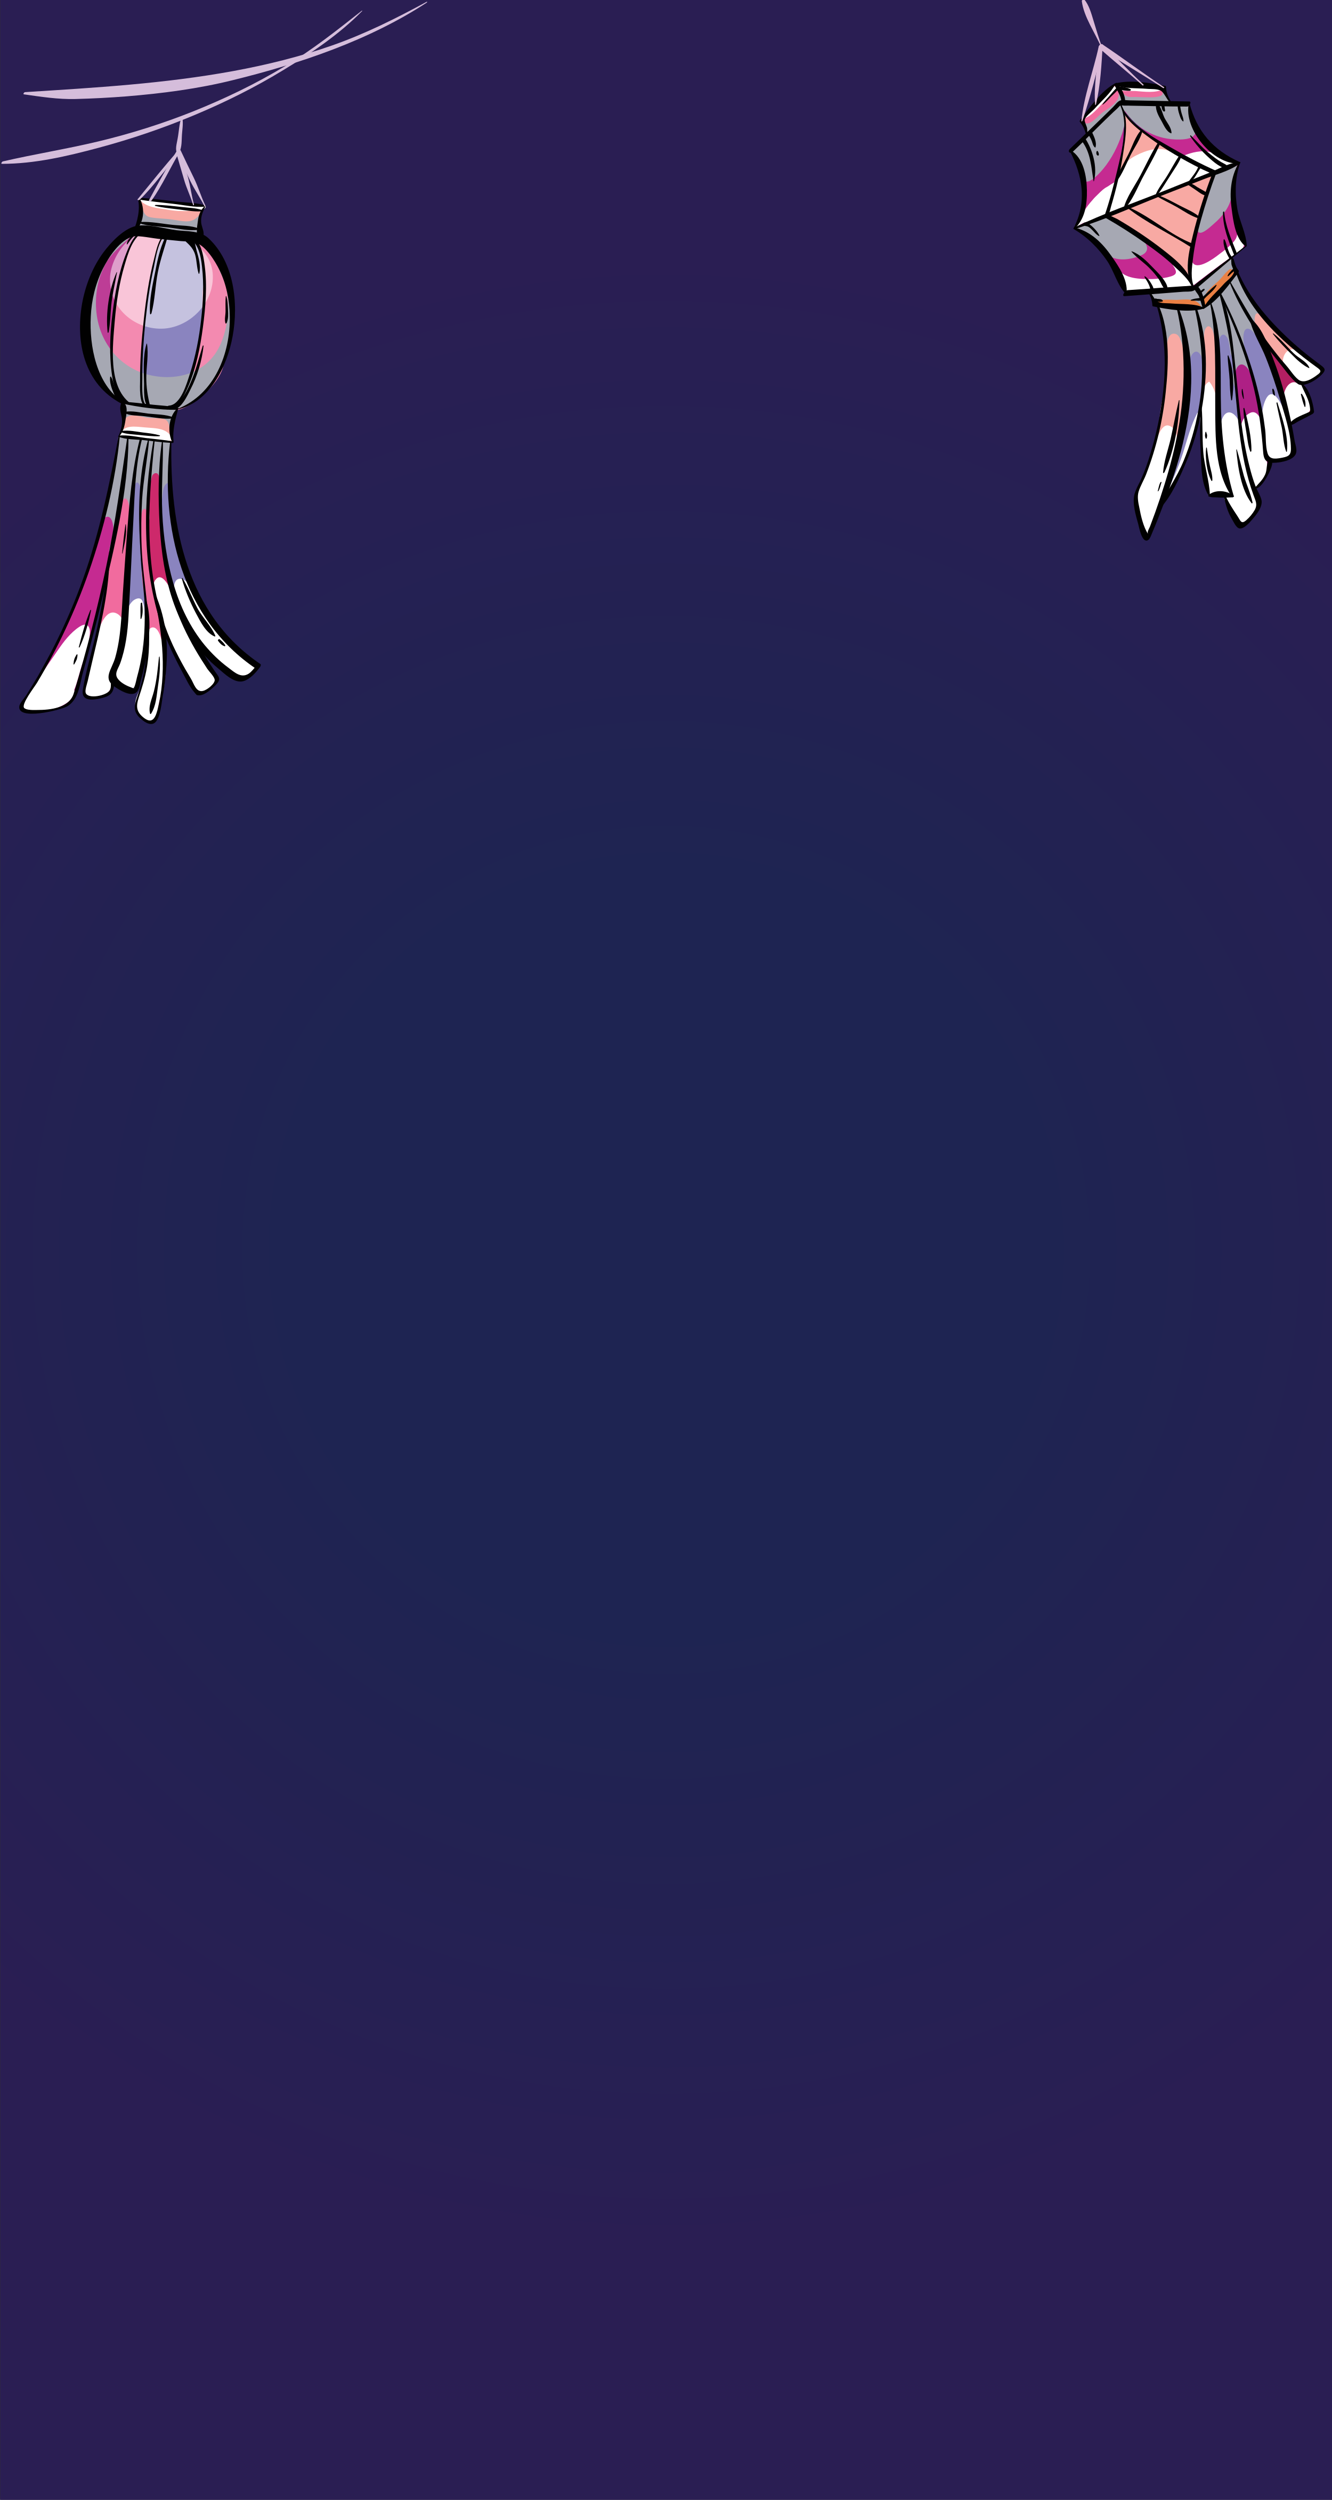 <?xml version="1.0" encoding="utf-8"?>
<!-- Generator: Adobe Illustrator 23.0.0, SVG Export Plug-In . SVG Version: 6.00 Build 0)  -->
<svg version="1.1" id="Layer_1" xmlns="http://www.w3.org/2000/svg" xmlns:xlink="http://www.w3.org/1999/xlink" x="0px" y="0px"
	 viewBox="0 0 600 1126" style="enable-background:new 0 0 600 1126;" xml:space="preserve">
<rect x="0" y="0" width="600" height="1126" fill="#333333" stroke="none"/>
<style type="text/css">
	.st0{fill:url(#SVGID_1_);}
	.st1{fill:#C52A91;}
	.st2{fill:#F8A9A3;}
	.st3{fill:#F38AB0;}
	.st4{fill:#BD3D96;}
	.st5{fill:#8A84BF;}
	.st6{fill:#F3BC49;}
	.st7{fill:#CD296B;}
	.st8{fill:#F16B9E;}
	.st9{fill:#A6A8B3;}
	.st10{fill:#FFFFFF;}
	.st11{opacity:0.5;fill:#FFFFFF;}
	.st12{fill:#010101;}
	.st13{fill:#D5BDDB;}
	.st14{fill:#EA8043;}
	.st15{fill:#B21F62;}
	.st16{fill:#AE2085;}
	.st17{fill:#DBB9D8;}
</style>
<radialGradient id="SVGID_1_" cx="300.11" cy="563" r="451.093" gradientUnits="userSpaceOnUse">
	<stop  offset="0" style="stop-color:#1E2452"/>
	<stop  offset="0.371" style="stop-color:#1E2452"/>
	<stop  offset="1" style="stop-color:#2A1E53"/>
</radialGradient>
<rect x="0.1" class="st0" width="600" height="1126"/>
<g>
	<g>
		<path class="st1" d="M57.1,197.3c0-0.2-0.1-0.3-0.3-0.3c-0.8,0-1.6-0.2-2.4-0.2c0,0,0-0.1,0-0.1c-0.1-0.5-0.8,0.2-0.8,0.4
			c-1,3.6-1.3,7.4-1.7,11.1c-0.5,4.8-1.3,9.6-2.4,14.3c-0.8,3.2-1.5,6.5-2.2,9.8c-1.4,2.6-2.4,5.7-2.8,8.7c-0.6,1.6-1,3.2-0.8,4.6
			c0,0.1-0.1,0.1-0.1,0.2c0,0.1-0.1,0.2-0.1,0.4c-0.2,0.2-0.4,0.4-0.5,0.6c0,0.1-0.1,0.2-0.1,0.3h0c0,0,0,0.1,0,0.1
			c-0.1,0.2-0.2,0.5-0.2,0.7c-1.9,5.7-3.6,11.5-5.6,17.3c0,0.1-0.1,0.1-0.1,0.2c-0.3,0.1-0.6,0.3-0.7,0.6c-2.7,6.5-5.2,13-8,19.4
			c-0.1,0.3-0.3,0.6-0.4,0.9c-1,1.9-2.1,3.8-3.1,5.7c-2.3,4.2-4.5,8.4-6.7,12.6c-2.6,4.8-5.6,9.3-8.4,13.9c-0.2,0.3-0.3,1,0.3,0.8
			c0.2-0.1,0.4-0.2,0.5-0.3c0,0.1,0,0.1,0.1,0.2c1.2,0.9,2.7,0.8,4.1,0.7c0,0.1-0.1,0.2,0,0.3l0,0.1c0,0.2,0.2,0.2,0.4,0.2
			c0.1,0,0.1,0,0.2,0c3.9,0.4,9-0.4,12.6-1.7c1.8-0.6,6.9-4,5.7-6.7c0.5-1.3,0.8-2.6,1.2-3.9c0.9-3.1,1.8-6.2,2.7-9.3
			c0.9-3,1.6-6.1,2.4-9.2c0.5-1.9,1.1-3.8,1.4-5.8c0.6-2.5,1.3-5,1.9-7.5c1.5-5.9,2.8-11.8,4.4-17.7c1.3-4.8,2.4-9.9,2.8-14.9
			c0.6-2.7,1.2-5.4,1.8-8.1c1.2-5.8,2.1-11.7,2.8-17.6c0.4-3.6,0.8-7.1,1.4-10.7c0.2-1.4,0.2-2.9,0.3-4.3
			C57,201.1,57.3,199.1,57.1,197.3z M11.5,317.4c0.4-0.5,0.8-1,1.2-1.5c-0.4,0.6-0.7,1.2-1.2,1.6C11.4,317.5,11.5,317.5,11.5,317.4z
			"/>
		<path class="st2" d="M91.8,93.1C91.8,93.1,91.8,93.1,91.8,93.1c-0.1-0.2-0.3-0.1-0.4-0.1c-0.2-0.3-0.6-0.3-0.9-0.1
			c0,0-0.1,0-0.1,0c0,0,0-0.1,0-0.1c-0.4-0.9-1.8-0.6-2.6-0.7c-2.3-0.4-4.7-0.7-7.1-1c-3.5-0.4-6.9-0.6-10.4-0.8
			c-1.8-0.1-4.3-1-6.1-0.5c-0.1-0.1-0.3-0.1-0.4-0.1c0-0.1-0.1-0.2-0.1-0.3c-0.2-0.5-1.1,0.3-1,0.7c1.4,4.2-0.2,7.6-0.9,11.7
			c-0.3,1.9,1.4,1.9,2.8,2c3.3,0.2,6.5,0.3,9.8,0.6c3.9,0.3,8.1,1.4,12.1,0.9c0,0.1,0,0.1,0,0.2c0,0.2,0.1,0.4,0.4,0.4c0,0,0,0,0,0
			c0,0,0.1,0,0.2,0c0,0,0,0,0,0c0.3,0,0.6-0.1,0.9-0.2c0.1,0,0.3,0,0.4,0c0,0.1,0.1,0.2,0.1,0.4c0.1,0.5,0.9-0.1,1-0.5
			c0,0,0.1,0,0.1,0c0.1,0,0.3-0.2,0.2-0.3c-0.1-0.2-0.1-0.3-0.2-0.4c0.1-0.3,0.1-0.6,0-0.9c0.2-1.1,0-2.3,0.1-3.5
			c0-1.3,0.3-2.7,0.3-4c0.4-1,0.8-2,1.6-2.6C91.7,93.6,92,93.3,91.8,93.1z"/>
		<path class="st3" d="M102.7,129.7c-0.9-4.2-2.3-8.2-4.2-12.1c-1.5-3.2-3.6-7.2-7-8.4c-0.1-0.1-0.3,0-0.5,0.1
			c0-0.1-0.1-0.1-0.1-0.2c0.1-0.4,0-0.8-0.5-1.1c-0.3-0.1-0.5-0.3-0.8-0.3c-0.2-0.1-0.4-0.1-0.7,0c-0.6,0-1.4,0.4-1.9,1
			c-3.9-0.9-7.8-1.5-11.6-2.1c-2.2-0.4-4.4-0.5-6.7-0.7c-1.6-0.1-3.2-0.7-4.8-0.7c0.2-0.4,0.4-0.8,0.5-1.2c0.3-0.6-0.5-0.4-0.7-0.1
			c-0.4,0.5-0.7,0.9-1,1.4c-0.3,0-0.5,0.1-0.8,0.2c-0.3,0.1-0.6,0.4-0.5,0.8c0.1,0.2,0.1,0.4,0.2,0.6c-8.9,12.8-13,28-12.9,44
			c0,5.2,0.3,10.5,1.1,15.6c0.6,4.4,1.5,9.5,4.4,13c0.3,0.3,0.6,0.6,0.9,0.9c-0.2,0.3-0.2,0.6,0.1,0.8c4.2,1.7,8.7,2.1,13.2,2.5
			c3.3,0.3,7.3,1.2,10.7,0.7c-0.1,0.2,0,0.4,0.4,0.4c1.7-0.3,3.3-1,4.8-1.8c1.2-0.6,2.8-1.4,3.7-2.5c2.1-1.4,4.1-3.1,5.8-4.8
			c2.8-2.8,6.9-7.9,7-12.6c0.9-2.3,1.7-4.7,1.9-7c0-0.1-0.1-0.3-0.2-0.4c0.9-2.6,1.2-5.4,1.5-8.5C104.6,140.9,104,135.3,102.7,129.7
			z"/>
		<path class="st4" d="M62.3,104.4c-0.3,0.2-0.6,0.4-0.9,0.6c-0.2,0.1-0.3,0.1-0.5,0.2c-0.1-0.1-0.2-0.2-0.5-0.2
			c-0.1,0-0.2,0-0.2,0.1c-0.2,0-0.4,0-0.6,0.1c-0.9,0.4-1.6,0.9-2.3,1.4c-0.2-0.4-0.6-0.6-1.4,0c-5.2,4.1-8.9,9.4-11.6,15.4
			c-1.3,2.8-2.4,5.8-3.3,8.8c-0.2,0.5-0.1,0.8,0.2,0.9c-1.6,8-2.5,16.1-1.5,24.3c1.1,9.3,5.2,16.5,11.7,22.7c0.2,0.2,0.4,0.1,0.6,0
			c0.1,0.1,0.2,0.3,0.4,0.4c0.1,0.1,0.2,0.1,0.3,0c0.5,0.8,1.1,1.5,1.8,2.1c0.4,0.4,1.3-0.5,1.1-0.9c0,0,0-0.1-0.1-0.1c0,0,0,0,0,0
			c0,0,0,0,0,0c-0.1-0.2-0.3-0.3-0.4-0.4c-0.8-0.9-1.5-1.8-2.1-2.8c-0.3-1-0.7-2-1-3.1c-0.8-2.5-1.1-5.1-1.3-7.7
			c-0.4-4.3-0.4-8.6-0.3-12.8c0.1-7.6,1.5-14.9,2.1-22.4c0.9-4,2.1-8,3.5-11.9c1.7-4.8,3.4-10.3,6.8-14
			C63.1,104.6,62.9,104,62.3,104.4z"/>
		<path class="st5" d="M91.1,119.6c-0.2-1.7-0.5-3.4-0.9-5c-0.4-2.4-1.2-4.8-2.7-6.6c0.1-0.5,0.1-0.9-0.4-1.1
			c-2.1-0.8-4.4-1.2-6.7-1.5c-1.4-0.2-3.4-0.5-4.7,0.2c0.1-0.8-1.1-0.3-1.4,0.2c-3.3,5.5-4.9,12.4-6.3,18.7
			c-1.5,6.9-2.5,14-3.1,21.1c-0.6,7.3-0.9,14.7-1.4,22.1c-0.2,3.2-0.2,6.3,0.3,9.5c0.2,1.2,0.4,2.8,1,4c0,0.1,0,0.1,0,0.2
			c0.1,0.4,0.2,0.7,0.3,1l0,0c0.1,0.2,0.3,0.2,0.6,0c0.1,0.1,0.3,0.2,0.4,0.3c0.2,0.1,0.5,0.1,0.8-0.1c3.4,0.8,6.6,2,10.2,1.5
			c0.6-0.1,1.3-0.9,1.5-1.6c0.7,0.1,1.6-0.8,2.4-2.2c0.1-0.1,0.2-0.3,0.3-0.5c0,0.1,0.2,0,0.2-0.1c0.2-0.5,0.4-1,0.6-1.5
			c0.5-1,0.9-2.1,1.2-3c0.5-1.4,1-2.8,1.4-4.2c0.9-2,1.6-4.2,2.2-6.3c0-0.1,0-0.1-0.1-0.1c0.1-0.4,0.3-0.7,0.4-1.1
			c1.7-5,2.7-10,3.3-15.3c0.6-5.4,0.7-10.8,0.7-16.2c0-0.2,0-0.3,0-0.5C91.9,127.5,92,123.4,91.1,119.6z"/>
		<g>
			<path class="st2" d="M79.3,184.1c0-0.1-0.1-0.1-0.2-0.2c-0.2-0.1-0.5,0-0.7,0.2c-0.2,0.1-0.3,0.3-0.5,0.5c-2.5-0.8-5.4-0.9-8-1.3
				c-2.4-0.4-5-1.7-7.4-0.9c-1.8-0.3-3.7-0.6-5.5-0.7c-0.1,0-0.3,0.1-0.3,0.3c-0.1,0-0.2-0.1-0.2-0.1c-0.1-0.2-0.2-0.4-0.4-0.6
				c-0.3-0.4-1.1,0.5-1,0.9c0.7,2.1,1.2,4.9,1,7.6c-0.5,1.4-0.7,2.9-1.4,4.3c-0.2,0.4-0.1,0.5,0.1,0.5c-0.2,0.4-0.5,0.8-0.8,1.1
				c-0.3,0.3-0.5,1.1,0.2,1c0.6-0.1,0.9-0.2,1.1-0.3c3.5,0.7,7.1,1.3,10.6,1.8c3.4,0.5,7.2,1.3,10.6,0.7c0.1,0.1,0.1,0.1,0.1,0h0
				c0,0.6,0.8,0.1,1-0.3c0,0.1-0.1,0.2,0-0.1c0.1-0.1,0.1-0.2,0.1-0.4c0-0.4-0.2-0.8-0.3-1.2c0-0.1-0.1-0.3-0.1-0.4
				c0.1-0.2,0.2-0.4,0.2-0.5c-0.4-3.3-0.7-6.6,0.3-9.7c0.2,0,0.4-0.1,0.6-0.2c0.2-0.1,0.9-0.7,0.6-1c0.1-0.1,0.2-0.3,0.2-0.4
				C79.5,184.4,79.5,184.2,79.3,184.1z"/>
			<path class="st6" d="M77.8,198.6C77.9,198.6,77.9,198.5,77.8,198.6C77.9,198.5,77.9,198.6,77.8,198.6z"/>
		</g>
		<path class="st5" d="M114.5,299.9c0,0,0-0.1,0-0.1c-1.6-2.2-4.5-3.9-6.7-5.6c-2.2-1.7-4.3-3.7-6.3-5.8c-4.4-4.6-8.1-10-11.3-15.5
			c-3-5.1-5.4-10.6-7.5-16.2c-2-5.4-3-10.9-4.4-16.4c-0.4-2.2-0.6-4.3-0.9-6.5c-0.7-5.5-1-11.1-1-16.6c0-4.8,0.5-9.8-0.1-14.6
			c0.2-1.1,0.4-2.2,0.3-3.3c0-0.1-0.1-0.3-0.3-0.3c-0.9,0.1-1.8,0.2-2.7,0.1c-0.2,0-0.6,0.3-0.5,0.6c0,0.2,0,0.3,0.1,0.5
			c-0.4,2.9-0.6,5.8-0.7,8.7c-0.2,3-0.2,6-0.1,9c-0.1,6.4,0,13,0.6,19.4c0.5,6.3,1.5,12.6,2.8,18.8c0.6,3.2,1.3,6.3,2.2,9.4
			c0.6,2.2,1.2,4.7,2.4,6.7c0.9,4.2,3.2,8.2,5.4,11.8c2.2,3.7,4.8,7.2,7.8,10.2c3.4,3.4,7.6,5.9,11.3,8.8c1.6,1.2,3.4,2.5,5.1,1.8
			c0.1,0,0.2,0.1,0.3,0c0.8-0.1,1.5-0.6,2.1-1c0.2-0.1,0.4-0.2,0.5-0.3c0.3-0.2,0.7-0.6,0.8-1.1c0.3-0.3,0.6-0.6,1-0.8
			c0.4-0.3,0.8-0.8,0.8-1.3C115.4,299.9,114.9,299.8,114.5,299.9z"/>
		<path class="st5" d="M66.7,198.2c-0.1,0-0.3,0-0.4,0.1c-0.1-0.1-0.2-0.2-0.3-0.2c-0.6,0.1-1.2,0-1.7-0.2c-0.4-0.1-1.3,0.7-0.9,1.1
			c-0.2,0.1-0.3,0.3-0.3,0.4c-2.9,10.5-2.9,21.1-3.5,31.9c-0.3,5.6-1,11.2-1.4,16.8c-0.2,3.3-0.4,6.9-0.2,10.4
			c-1.2,7.9-0.9,16-1.6,24c-0.3,4.2-1.7,8.1-2.5,12.2c-0.6,2.8-0.6,6.5-2.8,8.5c-0.5,0.4-0.9,1.3-0.4,1.8c2,2.8,5.4,6.7,9.1,5.9
			c0.6-0.1,1.4-0.9,1.5-1.6c0.6-5.1,2.4-10,3.4-15c0.4-1.9,1.8-6.3,1.3-9.1c0.1-0.4,0.1-0.9,0.1-1.3c0.2-3-0.1-6-0.3-8.9
			c-0.4-5.5-1.3-10.9-1.9-16.4c-0.5-5.6-0.8-11.1-0.8-16.8c0-4.9,0.4-10-0.1-14.9c0.2-2.3,0.4-4.6,0.6-6.9c0.4-3.5,0.9-6.9,1.2-10.4
			c0.5-1.2,0.7-2.7,0.8-4c0.1-1.2,0.2-2.3,0.3-3.5c0.1-0.3,0.1-0.6,0.2-1c0.1-0.8,0.3-1.5,0.6-2.3c0-0.1,0-0.2,0-0.2
			C66.8,198.4,66.9,198.2,66.7,198.2z"/>
		<path class="st7" d="M97.4,306.6c0.1-0.2,0.1-0.4,0.1-0.5c-0.5-2.1-1.7-3.8-3-5.5c-2-2.7-4-5.2-5.7-8.1
			c-3.5-6.1-6.4-12.8-9.1-19.4c-1.9-4.7-3.4-9.5-4.4-14.4c-0.1-2.3-0.7-4.6-1.3-6.8c-0.5-3.3-0.9-6.5-1.1-9.9
			c-0.1-2.7-0.2-5.1-0.9-7.6c0-1-0.1-1.9-0.1-2.9c-0.2-8.8-0.1-17.8,0.2-26.6c0,0,0,0,0,0c0.5-0.9,0.6-1.8,0.6-2.8
			c0.1-0.7,0.1-1.4,0.2-2c0-0.3,0.1-0.6,0-0.8c0,0,0-0.1,0-0.1c-0.1-0.2-0.3-0.1-0.4,0c0-0.1-0.2-0.2-0.3-0.2c-0.6,0.1-1.2,0-1.7,0
			c0,0-0.1-0.1-0.1-0.1c-0.1,0-0.1-0.1-0.2-0.1c-0.1-0.1-0.3-0.1-0.4,0.1c-0.3,0-0.5,0.3-0.5,0.6c0,1-0.1,2-0.1,2.9
			c-0.1,0.3-0.2,0.7-0.2,1c0,0,0,0,0,0.1c-2.2,12.5-2.3,25.2-1.9,37.9c0.2,6.7,0.6,13.6,1.5,20.2c0.4,2.8,1.1,5.6,1.9,8.3
			c0.3,1.2,0.6,2.5,1,3.8c-0.2,0.3-0.4,0.6-0.2,0.8c0.6,2.7,1.6,5.2,2.8,7.6c0,0.1,0,0.2,0,0.3c2.2,6.8,5.4,13.1,9,19.2
			c1.6,2.8,3.3,5.5,4.9,8.2c0.7,1.1,1.4,3,2.9,2.7c0.3-0.1,0.7-0.4,0.9-0.7c0.1,0,0.1-0.1,0.2-0.1c1.2-0.9,2.4-1.9,3.7-2.8
			c0,0,0,0,0,0c0.5-0.3,1-0.5,1.4-0.9c0.3-0.3,0.6-0.6,0.6-1C97.5,306.8,97.5,306.7,97.4,306.6z"/>
		<path class="st8" d="M73.3,289c0.3-3-0.5-6.1-1.1-9.1c-0.3-2.5-0.9-4.8-1.7-7.4c-0.6-2.9-1.2-5.8-1.6-8.7c-0.7-5-1.3-10-1.5-15
			c-0.1-2.4-0.3-4.7-0.5-7.1c-0.1-1.5,0.2-3-0.5-4.3c0-0.6,0-1.3,0.1-1.9c0.2-5.4,0.4-10.8,0.7-16.2c0.2-5.2,1.3-10.6,1.2-15.8
			c0,0,0-0.1,0-0.1c0.2-1.6,0.5-3.1,0.9-4.6c0.1-0.3,0-0.5-0.3-0.5c-0.5,0-1-0.1-1.4-0.1c-0.4,0-0.8,0.4-0.8,0.8c0,0.3,0,0.6,0,0.9
			c0,0.1,0,0.2,0.1,0.2c-0.4,1-0.6,2-0.7,3.2c-0.3,2.9-0.6,5.7-1,8.5c-0.7,5.1-1.2,10.2-1.5,15.3c-0.3,5.3-0.1,10.7-0.3,16
			c-0.1,2.8-0.3,6.8,0.5,9.9c-0.6,7.9,1.5,16.2,2.4,24c0.5,4.6,0.6,9.3,0.5,13.9c-0.1,2.1-0.2,4.2-0.3,6.4c0,0.1,0,0.1,0,0.2
			c-0.1,1-0.3,2-0.4,3c-0.2,1.1-0.3,2.2-0.5,3.3c-0.9,1.4-1.1,3.1-1.2,4.9c-1.2,2.5-2.6,5.3-2.8,8.1c0,0.1,0,0.3,0,0.4
			c-0.1,0.2-0.2,0.3-0.3,0.5c-0.4,1,0.2,1.9,0.7,2.7c0.3,0.9,0.9,1.6,1.6,2c1,1.1,2.4,1.9,3.4,2.3c0.1,0,0.1,0,0.2,0
			c0,0,0,0.1,0,0.1c0.5,0.8,1.4,0.7,2.1,0.1c0.5-0.5,1.5-1.6,1.3-2.4c0.4-0.8,0.7-1.7,0.9-2.4c1.4-5.2,2.5-10.4,3-15.8
			C74.8,299.8,75.1,293.7,73.3,289z"/>
		<path class="st8" d="M62.8,198c0-0.1-0.1-0.1-0.2-0.1c0,0-0.1,0-0.1,0c-0.2-0.4-0.6-0.4-1-0.2c-0.5-0.1-0.9-0.1-1.4-0.2
			c-0.6-0.1-1.4-0.5-2-0.3c-0.3,0.1-1,0.8-0.6,1.1c0,0,0.1,0,0.1,0.1c0,0,0,0.1,0.1,0.1c0,0,0,0,0,0c-0.6,3.1-0.7,6.2-0.8,9.3
			c-0.2,1.3-0.2,2.7-0.3,4.1c-0.4,4.9-1.2,9.7-2,14.6c-0.2,1-0.3,2-0.4,3c-0.2,0.8-0.4,1.5-0.6,2.3c-0.2,0.1-0.4,0.3-0.4,0.5
			c0,0.2-0.1,0.3-0.1,0.5c-0.1,0.9-0.3,1.8-0.2,2.7c-1.6,3.7-1.6,8.3-2.5,12.2c-1.3,5.5-1.6,11-2.2,16.5c-0.1,1.2-0.3,2.4-0.5,3.6
			c-1.1,3.9-1.4,8.1-2.3,12c-1.1,5.1-2.3,10.2-3.5,15.2c-1.2,4.8-2,9.7-3.3,14.5c-0.6,2.1-0.5,4.1,1.5,4.1c0.1,0.3,0.3,0.6,0.6,0.6
			c2.4,0.1,5.3-0.5,7.3-1.9c0,0.1,0.1,0.1,0.2,0.2c0.3,0.1,0.8-0.2,0.9-0.5c0.2-0.3,0.4-0.7,0.6-1c0.1-0.1,0.1-0.3,0.1-0.4
			c0.8-1.3,1.1-3,0.3-5c-0.1-0.2-0.2-0.3-0.4-0.3c0-0.2,0-0.5,0-0.7c1.4-2,2.5-4.8,3.1-6.8c1.1-3.4,2.5-8,1.8-11.8
			c0-0.3,0.1-0.6,0.1-0.9c0.7-2.3,0.8-4.7,0.7-7c0.2-1.7,0.3-3.5,0.5-5.2c0.4-3.5,0.6-7.1,1-10.6c0.3-2.5,0.7-5.6,0-8.1
			c0.1-1.3,0.3-2.7,0.4-4c0.5-6,1.1-12,1.7-18.1c0.4-3.9,1.8-9.1,0.9-13.1c0.6-3,0.6-6.2,1.2-9.1c0.4-2,0.7-3.9,1-5.8
			c0.3-1.1,0.5-2.2,0.6-3.3c0.2-0.8,0.4-1.6,0.6-2.4C63.1,198.2,63,198,62.8,198z"/>
		<path class="st9" d="M98.3,116.9c-0.2-0.3-0.7,0.3-0.7,0.5c0.4,3.4,2.3,6.3,3.5,9.5c1.2,3.2,1.5,6.6,1.6,10
			c0.2,6.2-0.9,12.6-3.4,18.2C93.7,167.9,80,171.8,67.7,169c-11.8-2.6-20.9-12-23.6-24.2c-1.5-6.8-1.1-14.3,1.2-21
			c0.6-1.5,1.3-3.1,2-4.6c3.4-6.2,9.2-9.8,13.9-15c0.4-0.5,0.2-1.1-0.4-0.7c-3.6,2.7-7.2,5.6-10.3,9c-0.1-0.1-0.2,0-0.3,0
			c-7.9,8.5-11.5,22.3-11.6,33.9c0,7.1,2,13.6,4.8,20.1c0.5,1.2,1.2,2.7,1.9,4.2c0.2,2.9,2.2,6.1,4.8,6.9c0.7,0.6,1.4,1.1,2.2,1.4
			c0.2,0.1,0.4,0,0.7-0.1c0.7,0.6,1.6,1.1,2.5,1.5c-0.4,0.1-1.1,0.9-0.6,1.3c0.1,0.1,0.2,0.1,0.3,0.2c-0.2,0.3-0.3,0.6-0.1,0.8
			c0.8,1.4,0.8,2.8,0.7,4.4c0,0.3,0.1,0.5,0.2,0.5c-0.1,0.4-0.2,0.8,0,1.3c0,0.1,0.2,0,0.2,0c1.9-3.1,6.9-1.3,9.8-0.8
			c2.5,0.4,5.1,0,7.6,0.6c3.2,0.7,2.3,4,3.1,6.4c0.1,0.3,0.4-0.1,0.4-0.2c0.6-1.9,0.7-4-0.3-5.5c0.5-0.3,1-0.9,1-1.3
			c0-0.5,0.2-1,0.4-1.4c0.4-0.7,1-1.4,0.9-2.1c0-0.2-0.2-0.3-0.4-0.3c0-0.1,0-0.1,0-0.2c3.1,0,6.6-2.4,9-4c3.5-2.4,6.4-5.2,8.8-8.8
			c4.7-7,8.1-17.4,7.2-26.2c0.4-2.2,0.6-4.5,0.6-6.7C104.8,131.3,103.3,122.3,98.3,116.9z M66,182.8c-2.4-0.2-4.7-0.5-7-1
			c-0.3-0.1-0.7-0.2-1-0.4c1.7,0.4,3.5,0.7,5,0.9c1.4,0.2,2.7,0.4,4.1,0.7C66.7,182.8,66.3,182.8,66,182.8z"/>
		<path class="st9" d="M89.9,99.3c0-0.1,0.1-0.4-0.1-0.5c0,0-0.1,0-0.1-0.1c0,0,0,0-0.1,0c0.5-0.6,0.9-1.3,0.7-2.1
			c0-0.1-0.2,0-0.3,0c-1.8,2.1-3.2,3.1-6,3.1c-2.2,0-4.3-0.5-6.4-0.8c-3.2-0.5-6.5-0.4-9.7-1c-3.1-0.6-2.9-2.6-4.5-4.6
			c-0.1-0.1-0.2,0.1-0.2,0.2c0,1,0.2,1.9,0.5,2.6c0,0.6-0.1,1.4-0.1,2.2c-0.2,0.2-0.4,0.5-0.4,0.8c-0.1,0.6-0.2,1.1-0.2,1.7
			c0,0,0,0.1,0,0.1c-0.1,0.1-0.1,0.1-0.2,0.2c-0.2,0.3-0.3,0.6-0.5,0.9c0,0.1,0,0.1,0,0.2c0,0-0.1,0-0.1,0.1c0,0,0,0,0,0
			c-0.1,0-0.1,0.1-0.2,0.1c-0.6,0.4-0.8,1.8,0.2,1.3c0.1,0,0.1-0.1,0.2-0.1c1.5-1,4.6,0.2,6.2,0.6c1.8,0.4,3.7,0.9,5.5,1.1
			c3.1,0.3,8.2,1.9,11.6,0.7c0.2,0.2,0.4,0.4,0.7,0.4c0.8,0.1,1.6,0,2.4-0.2c0.6-0.1,1.5-1,1.2-1.7C89.5,102.7,89.5,100.9,89.9,99.3
			z M64.4,100.9c0-0.3,0.1-0.5,0.1-0.8c0.3,0.2,0.6,0.4,0.9,0.6C65.1,100.7,64.8,100.8,64.4,100.9z M87.9,103.6
			c-0.7-0.5-1.1-0.4-1.8-0.3c0.2-0.2,0.4-0.5,0.3-0.6c0.1,0,0.2,0,0.3,0c0,0,0.1,0,0.1,0c0.2,0.1,0.4,0.2,0.6,0.1
			c0.1,0,0.3-0.1,0.4-0.2c0,0.3,0,0.5,0.2,0.7C87.9,103.4,87.9,103.6,87.9,103.6C87.9,103.7,87.9,103.6,87.9,103.6z"/>
		<path class="st9" d="M76.3,199.3C76.3,199.3,76.3,199.3,76.3,199.3c-0.1,0-0.2,0-0.2,0c0-0.1-0.1-0.1-0.2-0.1
			c-0.4-0.2-0.8-0.4-1.2-0.6c-0.3-0.1-0.6,0.1-0.9,0.3c-0.2-0.3-0.5,0.1-0.7,0.3c0-0.1-0.1-0.2-0.2-0.2c-0.8-0.4-1.5-0.7-2.3-1
			c-0.2-0.1-0.4,0-0.6,0.1c-0.1-0.2-0.6,0.1-0.8,0.4c0,0-0.1-0.1-0.1-0.1c-0.6,0-1.2-0.1-1.8-0.2c-0.3-0.1-0.7,0.2-0.8,0.5
			c0,0.1-0.1,0.2-0.1,0.2c0-0.2,0-0.3,0-0.5c0-0.2-0.1-0.3-0.3-0.4c-0.4-0.1-0.9-0.2-1.3-0.3c0,0,0,0-0.1,0
			c-0.2-0.1-0.3-0.1-0.5-0.1c0,0-0.1,0-0.1,0c-0.1,0-0.2,0-0.2,0c-1.7-0.3-3.3-0.6-5-0.2c-0.1,0-0.1,0.1-0.2,0.1
			c-0.1-0.1-0.3-0.1-0.4-0.2c0,0,0,0-0.1,0c0-0.1,0-0.3-0.2-0.3c-0.7-0.2-1.6-0.4-2.3-0.2c-0.1-0.2-0.3-0.2-0.5-0.2
			c-0.1,0-0.2,0.1-0.3,0.1c0,0,0,0,0,0c-0.2-0.1-0.5-0.3-0.8-0.4c-0.3-0.1-0.8,0.3-0.8,0.6c-0.7,6-1.8,11.9-3,17.8
			c-1.2,6-2.2,12.2-4.1,18c-0.1,0.3,0,0.4,0.2,0.4c-0.2,0.3-0.4,0.6-0.5,0.9c-0.1,0.2,0.1,0.2,0.2,0.1c3.8-3.9,5.1,1.6,4.9,4.7
			c-0.2,3.3-1.4,6.3-1.9,9.5c0,0.2,0.2,0.1,0.3,0c1.5-3.4,2.9-8.1,2.4-12.1c0.8-2.4,1.2-4.9,1.6-7.4c0-0.1,0-0.1,0-0.2c0,0,0,0,0,0
			c0,0.1,0.2,0,0.2-0.1c0.6-0.9,0.9-2,1.5-2.9c1.3-2.1,2.3-0.8,2.8,1c0.9,3.6-0.6,7.4,0.3,11c0,0.1,0.2-0.1,0.3-0.1
			c0.6-2.9,0.7-6.1,0.6-9c0-0.6-0.1-1.4-0.2-2.1c0.5-0.3,1-0.9,1-1.2c0-0.2,0.2-2.6,0.6-5.8c0.1-0.3,0.2-0.7,0.3-1
			c0.9-2.3,2.1-0.4,2.4,1c0,0.2,0.1,0.5,0.1,0.7c-0.1,1.3,0,2.5,0.1,3.7c0,0.5,0.1,1,0.2,1.5c0,0.1,0,0.2,0,0.2v0c0,0,0,0,0,0
			c0,0,0,0,0,0.1c-0.1,1-0.3,1.9-0.4,2.9c-0.1,0.3,0.1,0.4,0.4,0.3c-0.3,0.6-0.5,1.4-0.5,2.1c-0.3,0.9-0.5,2.2-0.1,2.9
			c0.1,0.2,0.4-0.1,0.4-0.2c0.2-0.9,0.2-1.9,0.5-2.8c0.1-0.6,0.4-1.5,1.1-1.6c0.6-0.1,0.8,0.4,1,0.8c0.4,1,0.4,2.3,0.4,3.3
			c0,0.6-0.2,1.5,0.2,2c0.1,0.1,0.2-0.1,0.3-0.1c0.6-1.2,0.5-2.8,0.4-4.1c0-0.5-0.1-1.2-0.3-1.8c0,0,0-0.1,0-0.1
			c-0.1-3.9,0.5-8,0.7-12c0,0,0,0,0,0c0.4-0.8,0.5-1.5,0.7-2.4c0.2-1.3,1.8-2.3,2.7-1.3c0.6,0.7,0.7,1.9,0.8,2.7
			c0.3,2.2-0.4,4.6,0.2,6.7c0,0.1,0.1,0.1,0.1,0.1c-0.1,1.1-0.1,2.2,0.1,3.2c0.1,0.3,0.4,0,0.4-0.2c0.8-2.3,0.1-8,3.3-8.6
			c0.3-0.1,0.6-0.4,0.6-0.8c0.4-5.8-0.9-11.6,0.1-17.4C76.6,199.5,76.6,199.3,76.3,199.3z"/>
		<path class="st10" d="M92.5,92.9c-0.9-0.4-2-0.4-3-0.4c-0.8-0.3-1.8-0.1-2.8-0.1c-2.5,0-5-0.5-7.5-0.8c-4.9-0.7-9.7-0.9-14.5-1.9
			c-0.2,0-0.4,0.2-0.5,0.3c-0.4-0.2-0.7-0.4-1.1-0.6c-0.1-0.1-0.4,0.2-0.3,0.4c3,3.8,8.6,3.9,12.9,4.7c3,0.5,6,0.7,9,0.5
			c2.5-0.2,5,0.1,7.4-1C92.4,93.9,93,93.1,92.5,92.9z"/>
		<path class="st11" d="M95.8,123c-0.6-6.7-5-12-10.7-14.7c-3.7-1.7-7.8-2.2-11.8-3.1c-3.4-0.8-6.9-2.1-10.4-0.8
			c-0.1,0-0.3,0.2-0.5,0.5c-1.7,1-3.5,2.6-4.2,3.1c-4.5,3.8-8.1,10.3-8.6,16.4C48.6,138.7,60.9,148.9,74,148
			C86,147.1,96.9,135.9,95.8,123z"/>
		<path class="st10" d="M77.9,198.5c-1.8-6-7.8-5.5-12.8-6c-4-0.3-9.6-1.5-11.3,3.6c0,0,0,0,0,0c-0.1,0.2-0.1,0.4,0.1,0.4
			c5.2,0.5,10.9,1.6,16.2,1.6c1.9,0.4,3.9,0.7,5.9,0.6c0.3,0,0.6-0.3,0.8-0.6c0.1,0.3,0.2,0.5,0.3,0.8
			C77.2,199.4,78,198.8,77.9,198.5z"/>
		<path class="st10" d="M115.2,299.8c-8.4-5.5-15.5-12.7-20.7-21.6c-2.1-3.6-4.1-7.1-6.3-10.5c-1.4-2.3-3.8-6.6-6.7-7
			c-3.7-0.4-3.4,5.1-2.8,8.4c-0.7-1.5-1.5-3-2.3-4.5c-1.3-2.3-4-6.7-6.4-3.4c-1.6,2.1-0.7,5.9-0.3,8.3c0.9,4.5,2.2,9.3,4.3,13.4
			c0.1,0.1,0.2,0.1,0.3-0.1c0.6,1.3,1.2,2.6,1.7,3.8c2,4.6,3.9,9.2,6.3,13.6c1.1,2.1,2.4,4.1,3.7,6.1c0,0,0,0,0,0
			c-0.1,0.1-0.2,0.2-0.1,0.3c0.8,2.1,1.3,4.5,3.3,5.6c2.2,1.2,6.3-4,8.1-4.5c0.5-0.1,1-0.7,0.8-1.2c-1-3.8-4.3-7.3-6.5-10.4
			c-2.2-3.2-4.1-6.9-5.7-10.6c1.9,2.9,4.1,5.2,6.5,7.6c2.9,3.8,6.5,7.1,10.2,9.6c4.4,3,10.3,4,12.8-2.2
			C115.4,300.2,115.4,300,115.2,299.8z"/>
		<path class="st10" d="M73.7,292.8c-0.4-2.3-1.6-10.3-4.9-10.2c-3,0.1-2.6,6.8-2.8,8.7c0,0.2,0.2,0,0.3-0.1c0-0.1,0.1-0.2,0.1-0.3
			c0.1,1.4,0.2,2.8,0.2,4.1c-1.2,3.7-1.1,7.8-2,11.5c-0.9,3.5-3.4,6.6-3.7,10.3c-0.3,3.7,5.6,11.6,9.1,7.9c0.1-0.1,0.2-0.2,0.1-0.4
			c-0.1-0.2-0.2-0.4-0.4-0.5c1.3-1.7,1.5-4.9,1.8-6.7C73.3,309,75.3,301.3,73.7,292.8z"/>
		<path class="st10" d="M65.5,276.4c0-0.1-0.2,0.1-0.2,0.1c-0.1,0.4-0.1,0.8-0.2,1.2c0.1-2.6-0.1-5.2-1-7.1c-1-2-3.5-0.8-4.6,0.4
			c-2.5,2.7-3.3,6.9-3.8,11c0-0.7-0.1-1.3-0.2-1.9c0-0.1,0-0.1,0-0.1c0,0,0,0,0,0c0,0,0,0,0,0c0,0-0.1-0.1-0.1-0.1
			c-0.4-1.4-1.2-2.6-2.5-3.4c-6.6-3.9-10,12-10.9,15.8c0,0.2,0.1,0.2,0.2,0.1c-0.2,1.1-0.4,2.3-0.5,3.4c-1,4.3-2.3,8.5-3.2,12.9
			c-0.4,2.2-0.4,7.1,2.9,5.2c0,0,0,0,0,0c2.7-0.1,5.4,0,7.4-2.2c1.6-1.7,1.9-4.6,2.1-7c0.7,2.9,3.6,5,6.7,5.6
			c3.8,0.7,4.2-3.1,4.8-6.1c-0.1,0.9-0.1,1.7-0.2,2.6c0,0.3,0.4,0,0.4-0.2c1.6-4.9,2.4-10,3-15.1C66.1,286.8,66.4,281.2,65.5,276.4z
			 M64.2,291.1c-0.1,0.8-0.2,1.7-0.3,2.5c0.2-1.6,0.3-3.1,0.4-4.7C64.3,289.6,64.2,290.3,64.2,291.1z"/>
		<path class="st10" d="M35.8,282.3c-4.1,2.7-7.1,6.7-9.9,10.8c-5.7,8.2-11.4,16.5-16.5,25.1c-0.3,0.6,0.2,0.7,0.5,0.4
			c0.1,0.3,0.2,0.6,0.4,0.9c1.8,2.3,6.9,1.2,9.2,0.9c3.9-0.6,8.1-1.8,11.3-4.3c1.1-0.9,3.6-3.7,2.6-5.3c1.5-3.6,2.3-7.5,3.5-11.2
			c1.4-4.4,3.1-8.9,3.5-13.5C40.9,282.2,39.3,280,35.8,282.3z"/>
	</g>
	<g>
		<g>
			<g>
				<path class="st12" d="M80.1,184.4c14.5-3.3,22.3-19.7,24.7-33c2.7-14.8,0.7-33.3-10.9-44.1c-3.8-3.5-9.5-3-14.4-3.6
					c-5.3-0.7-11.7-2.6-17-2.1c-6.1,0.5-12.6,7.6-16,12.2c-4.9,6.7-8,14.7-9.5,22.8c-3.1,17.5,0.9,36.4,17.7,45.2
					c0.3,0.2,1-0.6,0.6-0.8c-11.9-7.8-15.1-25.2-14.4-38.4c0.3-7.4,2.1-14.8,5.4-21.5c2.5-5,7.8-13.4,13.9-14.6
					c2.4-0.5,8.8,0.9,12.2,1.2c3,0.3,6,0.6,9.1,0.9c2,0.2,4.7,0,6.7,0.7c4.5,1.5,8.7,8.3,10.7,12.4c3.1,6.4,4.5,13.6,4.6,20.7
					c0.3,16.9-6.8,35-23.3,41.7C80,184.2,79.9,184.4,80.1,184.4L80.1,184.4z"/>
			</g>
		</g>
		<g>
			<g>
				<path class="st12" d="M54.7,181.7c7.8,1.7,17.2,3,25.1,2.9c0.3,0,0.9-0.7,0.5-0.8c-3.7-1-7.6-1.1-11.4-1.5
					c-4.6-0.5-9.2-1.2-13.8-1.3C54.9,181,54.4,181.6,54.7,181.7L54.7,181.7z"/>
			</g>
		</g>
		<g>
			<g>
				<path class="st12" d="M65.8,103.8c-4.8,0.1-7.4,6.5-8.9,10.2c-3.4,8.6-5.1,17.9-6.2,27c-1.2,9.3-1.6,19-0.2,28.3
					c0.6,3.8,2.2,13.2,7.8,12.7c0.1,0,0.5-0.3,0.3-0.4c-10.1-7.7-7.8-26-6.9-37.1c0.7-8.4,2-16.9,4.4-25c1.2-4,3.8-14.3,9.3-14.7
					C65.8,104.7,66.4,103.8,65.8,103.8L65.8,103.8z"/>
			</g>
		</g>
		<g>
			<g>
				<path class="st12" d="M85.2,107.1c4.3,2.8,5.3,8.3,5.8,13.1c0.9,7.8,0.5,15.9-0.4,23.7c-0.9,8.3-2.5,16.6-5.1,24.6
					c-1.3,4-4,13.9-9.4,14.2c-0.7,0-1.8,1.7-0.8,1.7c5-0.3,7.8-6.4,9.5-10.4c3.6-8.4,5.4-17.6,6.6-26.6c1.2-9.1,2-18.7,0.8-27.8
					c-0.5-3.8-1.6-12.5-6.8-12.9C85.4,106.7,85,107,85.2,107.1L85.2,107.1z"/>
			</g>
		</g>
		<g>
			<g>
				<path class="st12" d="M75.7,104.2c-4,1.6-5.4,8.8-6.3,12.4c-2.3,8.9-3.6,18-4.6,27.1c-1,9.2-1.8,18.6-1.7,27.9
					c0,1.9-0.6,11,2.6,11.4c0.2,0,0.5-0.4,0.3-0.5c-2.6-1.2-1.8-10.8-1.9-12.9c0-7.9,0.5-15.9,1.3-23.8c0.9-8.5,2-17.1,3.9-25.4
					c0.8-3.8,2.1-13.5,6.3-15.3C76.2,104.8,76.4,103.9,75.7,104.2L75.7,104.2z"/>
			</g>
		</g>
		<g>
			<g>
				<path class="st12" d="M75.6,104.8c-3.1,5.1-4.5,11.4-5.6,17.2c-1.2,6.1-2.9,13.1-2.4,19.4c0,0.4,0.5,0,0.6-0.2
					c1.6-6,1.7-12.5,2.9-18.6c1.2-6.1,3.3-11.7,4.9-17.7C76,104.5,75.6,104.7,75.6,104.8L75.6,104.8z"/>
			</g>
		</g>
		<g>
			<g>
				<path class="st12" d="M66,154.9c-1.7,5.4-1.2,12.4-1.1,18.1c0,1.6-0.4,9.6,2.1,10c0.3,0,0.6-0.4,0.5-0.6
					c-1-4.1-1.6-7.9-1.6-12.3c0-4.9,1.1-10.5,0.3-15.3C66.3,154.6,66,154.8,66,154.9L66,154.9z"/>
			</g>
		</g>
		<g>
			<g>
				<path class="st12" d="M52.5,122.7c-3.4,7.7-5,18.7-4,27.1c0,0.2,0.4,0,0.4-0.1c0.8-4,0.8-8.1,1.2-12.1c0.5-5.1,1.7-9.9,2.6-14.9
					C52.7,122.5,52.5,122.6,52.5,122.7L52.5,122.7z"/>
			</g>
		</g>
		<g>
			<g>
				<path class="st12" d="M49.6,169.9c-0.3,2.3,0.7,5.1,1.6,7.2c0.6,1.5,1.9,4.6,3.9,4.5c0.1,0,0.3-0.1,0.3-0.3
					c-0.1-0.9-0.7-1.3-1.2-2c-0.8-1-1.4-2.1-2-3.3c-0.9-2-1.1-4.5-2.2-6.3C49.8,169.5,49.6,169.7,49.6,169.9L49.6,169.9z"/>
			</g>
		</g>
		<g>
			<g>
				<path class="st12" d="M57.4,110c0.8-1.1,1.5-2.3,2.6-3.3c0.9-0.9,2-1.6,3-2.4c0.1-0.1,0.1-0.3-0.1-0.3c-1.5,0.3-2.7,1.3-3.7,2.4
					c-0.9,1-2,2.2-2.1,3.6C57.1,110.2,57.4,110,57.4,110L57.4,110z"/>
			</g>
		</g>
		<g>
			<g>
				<path class="st12" d="M91.3,155.8c-1.7,5.4-3,10.8-5.2,16c-1.1,2.6-2.3,5.2-4,7.4c-1.3,1.8-3.1,3-4.5,4.6
					c-0.1,0.1-0.2,0.4,0,0.4c3.7,1,7-6.4,8.2-8.8c3.1-6,5.2-13,5.9-19.7C91.7,155.5,91.3,155.7,91.3,155.8L91.3,155.8z"/>
			</g>
		</g>
		<g>
			<g>
				<path class="st12" d="M101.7,133.5c-0.2,2.2-0.1,4.5-0.1,6.7c0,1.8-0.6,3.9,0,5.5c0.1,0.2,0.4-0.1,0.5-0.2
					c0.8-1.9,0.7-3.9,0.6-5.9c-0.1-2.1-0.1-4.3-0.8-6.3C101.9,133.3,101.7,133.5,101.7,133.5L101.7,133.5z"/>
			</g>
		</g>
		<g>
			<g>
				<path class="st12" d="M89.8,123.1c0.7-3.3-0.3-7-1.2-10.1c-0.7-2.5-1.1-7.5-4.3-7.8c-0.9-0.1-2.7,1.6-1.8,2.5
					c2.3,2.2,4.4,3.7,5.4,7c0.8,2.8,0.7,5.9,1.6,8.6C89.6,123.5,89.8,123.2,89.8,123.1L89.8,123.1z"/>
			</g>
		</g>
		<g>
			<g>
				<path class="st12" d="M62.2,89.7c1,4.9-0.3,9.9-2.1,14.5c-0.1,0.3,0.1,0.4,0.3,0.2c4.5-3.4,5.2-10.5,2.4-15.2
					C62.6,89,62.2,89.5,62.2,89.7L62.2,89.7z"/>
			</g>
		</g>
		<g>
			<g>
				<path class="st12" d="M92.3,92.8c-2.1,1.8-2.9,4.3-3.2,7c-0.3,2.4-1.4,7.1,1.7,8c0.3,0.1,0.5-0.2,0.6-0.5c0.8-2.4,0-3.7-0.6-6
					c-0.7-3,0.4-5.8,1.8-8.4C92.7,92.6,92.4,92.7,92.3,92.8L92.3,92.8z"/>
			</g>
		</g>
		<g>
			<g>
				<path class="st12" d="M62.6,89.9c5.1,0.8,10.3,1.3,15.4,1.9c4.7,0.5,9.6,1.7,14.3,1.3c0.2,0,0.6-0.4,0.3-0.5
					c-4.1-1.4-8.8-1.3-13.1-1.8c-5.5-0.6-11-1.4-16.5-1.7C62.6,89.1,62,89.9,62.6,89.9L62.6,89.9z"/>
			</g>
		</g>
		<g>
			<g>
				<path class="st12" d="M69.8,92.7c3.1,0.8,6.3,1.1,9.5,1.5c3.7,0.4,7.6,1.2,11.3,1c0.2,0,0.7-0.5,0.4-0.6c-3-1-6.4-1-9.5-1.4
					c-3.8-0.4-7.6-0.9-11.4-0.9C69.9,92.3,69.6,92.7,69.8,92.7L69.8,92.7z"/>
			</g>
		</g>
		<g>
			<g>
				<path class="st12" d="M62.6,100.5c4.3,1.5,9.2,1.5,13.7,2c4.2,0.5,8.8,1.6,13.1,1c0.2,0,0.5-0.4,0.3-0.5
					c-3.5-1.5-8-1.3-11.8-1.7c-4.9-0.5-10-1.6-14.9-1.3C62.7,100,62.3,100.4,62.6,100.5L62.6,100.5z"/>
			</g>
		</g>
		<g>
			<g>
				<path class="st12" d="M78.2,199.1c-0.6-5.1,0.8-10.3,2.1-15.1c0.1-0.3-0.3-0.2-0.4-0.1c-4,3.8-4.6,10.7-2.2,15.6
					C77.7,199.8,78.2,199.3,78.2,199.1L78.2,199.1z"/>
			</g>
		</g>
		<g>
			<g>
				<path class="st12" d="M53.6,196.6c1.9-2,2.5-4.6,2.9-7.2c0.3-2.4,1.6-7-1.3-8.3c-0.2-0.1-0.5,0.2-0.6,0.4
					c-0.8,2.2-0.4,3.5,0.1,5.8c0.8,3.3-0.2,6.2-1.3,9.3C53.3,196.7,53.5,196.7,53.6,196.6L53.6,196.6z"/>
			</g>
		</g>
		<g>
			<g>
				<path class="st12" d="M77.8,198.8c-4-0.7-8-1-12.1-1.5c-3.9-0.5-8.2-1.5-12.1-1.1c-0.2,0-0.6,0.4-0.3,0.5
					c3.3,1.3,7.4,1.2,11,1.5c4.4,0.5,8.7,1.1,13.1,1.3C77.8,199.7,78.4,198.9,77.8,198.8L77.8,198.8z"/>
			</g>
		</g>
		<g>
			<g>
				<path class="st12" d="M72,196.1c-2.5-0.7-5.1-1-7.7-1.3c-3-0.4-6.2-1.1-9.3-0.7c-0.2,0-0.7,0.5-0.4,0.6c2.4,0.9,5.2,0.9,7.8,1.2
					c3.1,0.3,6.2,0.7,9.3,0.6C71.9,196.5,72.2,196.2,72,196.1L72,196.1z"/>
			</g>
		</g>
		<g>
			<g>
				<path class="st12" d="M78.1,188c-3.5-1.4-7.6-1.3-11.3-1.7c-3.4-0.4-7.1-1.4-10.5-0.8c-0.2,0-0.5,0.4-0.3,0.5
					c2.6,1.4,6.4,1.1,9.3,1.5c4.1,0.5,8.4,1.4,12.5,1C77.9,188.4,78.4,188.1,78.1,188L78.1,188z"/>
			</g>
		</g>
		<g>
			<g>
				<path class="st13" d="M63,89.9c6.6-6.4,11.8-14.2,18-21.1c-0.4,0.1-0.9,0.1-1.3,0.2c2,4.1,4,8.2,5.9,12.3
					c2,4.1,4.6,7.8,6.6,11.8c0.1,0.2,0.5-0.1,0.4-0.3c-2-4.1-3.3-8.6-5.3-12.7c-2-4.1-4-8.2-5.9-12.3c-0.3-0.6-1-0.2-1.3,0.2
					c-6.2,7-12,14.3-17.9,21.5C61.5,90.1,62.4,90.4,63,89.9L63,89.9z"/>
			</g>
		</g>
		<g>
			<g>
				<path class="st13" d="M68.3,90.3c4.8-6.8,8.3-14.6,12.6-21.8c-0.5,0.1-1,0.3-1.5,0.4c1.2,4,2.3,8,3.5,12c1.1,3.9,3,7.6,4.1,11.5
					c0.1,0.2,0.5-0.1,0.4-0.3c-1.2-4.1-1.6-8.4-2.8-12.5c-1.2-4-2.3-8-3.5-12c-0.2-0.7-1.3,0.1-1.5,0.4c-4.3,7.2-8.4,14.6-12.4,22
					C66.7,91,68,90.8,68.3,90.3L68.3,90.3z"/>
			</g>
		</g>
		<g>
			<g>
				<path class="st13" d="M81.7,52.9c-1,3.1-1.1,6.4-1.7,9.6c-0.4,2.4-1.2,4.6-0.2,6.9c0.2,0.4,0.7-0.1,0.8-0.3
					c1.2-2.5,1.2-4.6,1.3-7.3c0.1-3,0.8-6.1,0.2-9.1C82.1,52.4,81.8,52.7,81.7,52.9L81.7,52.9z"/>
			</g>
		</g>
		<g>
			<g>
				<path class="st12" d="M53.5,196.1c-4.2,21.8-8.5,43.4-16,64.4c-3.7,10.4-8.1,20.6-13.1,30.5c-2.3,4.6-4.8,9-7.3,13.5
					c-1.7,2.9-3.5,5.8-5.3,8.7c-0.8,1.2-2.9,3.5-3.1,4.9c-1,6.7,18.9,1.7,21.7,0c5.2-3.2,5.6-10.4,7.1-15.7
					c3-10.7,5.8-21.4,8.4-32.2c5.7-23.8,11.8-48.6,12-73.2c0-0.4-0.6,0-0.6,0.2c-2.8,19.3-5.4,38.6-9.4,57.7
					c-4,19.3-9,38.6-14.7,57.5c-2,6.5-10.5,7.4-16.4,7.4c-1.4,0-4.8,0.2-5.9-0.9c-1.5-1.6,4.6-9.4,5.8-11.4
					c9.4-15.7,17.2-32.4,23.2-49.6c6.9-19.8,12.1-40.8,14.1-61.8C53.9,195.7,53.5,196,53.5,196.1L53.5,196.1z"/>
			</g>
		</g>
		<g>
			<g>
				<path class="st12" d="M72.9,199.2c-1.7,12.2-1.7,24.9-1,37.2c0.7,12.2,2.4,24.5,6.6,36c4.1,11.1,10.7,21.2,19.8,28.7
					c2.9,2.4,7.3,6.9,11.4,5.7c3-0.9,5.6-3.9,7.4-6.3c0.2-0.3,0.6-1.1,0.2-1.4C83.9,276.6,76.5,236.8,77.2,199c0-0.4-0.6,0-0.6,0.3
					c-4.5,37.9,5.4,79.5,38.7,101.9c0.1-0.5,0.1-0.9,0.2-1.4c-1,1.2-2.1,2.7-3.4,3.6c-3.5,2.3-6.5-0.6-9.3-2.7
					c-3.9-2.9-7.4-6.3-10.5-10c-6.7-8.1-11.3-17.8-14.2-27.9c-3-10.4-4.5-21-5-31.8c-0.5-10.7,0.4-21.2,0.3-31.9
					C73.3,198.9,73,199.1,72.9,199.2L72.9,199.2z"/>
			</g>
		</g>
		<g>
			<g>
				<path class="st12" d="M69.1,198.4c-4.7,27-5.2,57.4,3.7,83.6c2.4,7,5.6,13.8,9.1,20.3c1.7,3.1,3.4,7,5.7,9.6
					c0.9,1,0.7,1.3,2.1,1.3c2.5,0.1,6.1-3.2,7.7-4.9c2.5-2.7,1-3.5-1-6.5c-9.5-14.1-17.2-29.5-21.1-46.1c-0.1-0.4-0.8,0.1-0.7,0.4
					c2.3,14.9,8.1,28.3,16.1,41c0.9,1.4,1.8,2.8,2.7,4.2c0.9,1.3,3,3.3,3.3,4.8c0.3,1.7-3.2,4.6-5.2,5.1c-3.2,0.8-4.1-3.2-5.5-5.5
					c-0.9-1.5-1.7-2.9-2.6-4.4c-2-3.5-3.8-7-5.5-10.6c-13.5-29.2-11.5-61.3-8.2-92.5C69.8,197.8,69.2,198.1,69.1,198.4L69.1,198.4z"
					/>
			</g>
		</g>
		<g>
			<g>
				<path class="st12" d="M66.8,197.7c-7.5,27.2-2.9,55.3-0.9,82.8c0.8,10.5,0,20.9-3.3,31c-1.6,5-3.7,8.5,1,12.4
					c1.8,1.6,4.7,3.4,6.6,1.2c2.1-2.5,2.6-8.5,3.1-11.6c0.9-4.7,1.4-9.5,1.7-14.3c0.7-10.7-0.5-20.2-4.4-30.1
					c-0.2-0.5-1,0.3-0.9,0.7c3.6,16.2,5.4,34,1.2,50.1c-1.1,4.1-2.7,6.3-6.5,3.1c-3.1-2.6-3.1-5.1-1.9-8.8c1.5-4.5,2.9-9,3.7-13.7
					c3-18-1.7-36.2-2.4-54.2c-0.3-7.1-0.2-14.2,0.2-21.3c0.6-9.3,2.5-18.4,3.2-27.6C67.1,197.4,66.8,197.6,66.8,197.7L66.8,197.7z"
					/>
			</g>
		</g>
		<g>
			<g>
				<path class="st12" d="M63,197.7c-3.6,13.9-4.7,28.7-5.8,42.9c-0.7,9.1-1.3,18.1-1.9,27.2c-0.6,9.4-0.8,19.2-3.4,28.4
					c-1.6,5.6-5.9,9.4,0,13.3c2.1,1.4,6.6,4.2,9.2,2.6c1.8-1.1,2-4.4,2.5-6.1c1.2-4.4,2.1-8.8,2.8-13.3c1.1-7.7,1.6-15.5-0.7-23
					c-0.1-0.3-0.6,0.2-0.6,0.4c0.2,7.7,0.2,15.5-0.9,23.2c-0.6,4-1.4,7.9-2.5,11.8c-0.2,0.8-0.9,4.3-1.5,4.8c0.8,0.3,0.6,0.3-0.5,0
					c-0.2-0.1-0.5-0.2-0.7-0.3c-2-0.7-4.5-2-5.8-3.7c-1.9-2.4-0.1-4.4,0.9-7c2.5-6.9,3.4-14.2,3.8-21.6c0.9-14.5,1.4-28.9,2.2-43.4
					c0.6-12.1,0.9-24.4,3.9-36.3C64,196.9,63.1,197.4,63,197.7L63,197.7z"/>
			</g>
		</g>
		<g>
			<g>
				<path class="st12" d="M49,252.1c-1.5,11.8-3.5,23.4-6.2,35c-1.8,7.8-4.2,15.6-5.5,23.6c-0.8,5.2,4.2,4.8,8.3,3.8
					c2.1-0.5,4.1-1.1,5.1-3.1c0.8-1.6,1.2-5,0.3-6.7c-0.3-0.4-0.9,0.1-0.9,0.5c-0.5,1.8,0.3,4.3-0.7,5.8c-1.4,2.3-9.7,4.1-10.8,1.1
					c-0.4-1.3,0.6-4,0.9-5.3c0.6-2.6,1.2-5.2,1.8-7.8c3.6-15.3,7.6-31.1,8-46.9C49.2,251.8,49,252,49,252.1L49,252.1z"/>
			</g>
		</g>
		<g>
			<g>
				<path class="st12" d="M81.9,260.6c1.5,5.4,3.8,10.8,6.4,15.7c2,3.7,4.4,8.7,8.4,10.4c0.1,0.1,0.4-0.2,0.3-0.3
					c-1.8-4.4-5.8-8.2-8.1-12.5c-2.3-4.4-4.1-9.2-6.7-13.5C82.1,260.2,81.9,260.4,81.9,260.6L81.9,260.6z"/>
			</g>
		</g>
		<g>
			<g>
				<path class="st12" d="M98.2,288.6c0.8,1.1,1.7,2.1,3,2.5c0.1,0,0.4-0.2,0.3-0.3c-0.6-1.2-1.6-2-2.6-2.9
					C98.6,287.7,98,288.3,98.2,288.6L98.2,288.6z"/>
			</g>
		</g>
		<g>
			<g>
				<path class="st12" d="M40.7,274.8c-2.2,5.3-3.8,11.1-5.2,16.7c-0.1,0.3,0.3,0.1,0.4,0c2.4-5.2,4-11,5.1-16.6
					C41,274.6,40.8,274.7,40.7,274.8L40.7,274.8z"/>
			</g>
		</g>
		<g>
			<g>
				<path class="st12" d="M34.4,295c-0.4,0.7-0.8,1.4-1,2.2c-0.2,0.6-0.2,1.3-0.3,2c0,0.3,0.4,0,0.4-0.1c0.4-0.7,0.8-1.4,1.1-2.2
					c0.2-0.7,0.3-1.3,0.3-2C34.9,294.5,34.4,294.9,34.4,295L34.4,295z"/>
			</g>
		</g>
		<g>
			<g>
				<path class="st12" d="M56.5,236.3c-0.6,4.3-1.1,8.7-1.5,13c0,0.1,0.2,0,0.2-0.1c0.9-4.2,2-8.7,1.5-13
					C56.8,236,56.5,236.2,56.5,236.3L56.5,236.3z"/>
			</g>
		</g>
		<g>
			<g>
				<path class="st12" d="M71.6,296c-0.5,5.2-1,10.4-2.3,15.5c-0.8,3.2-2.6,6.6-1.7,10c0.1,0.3,0.5,0,0.5-0.1
					c2.2-3.6,2.4-7.7,3-11.9c0.7-4.5,1.2-9.1,0.8-13.7C72,295.5,71.6,295.9,71.6,296L71.6,296z"/>
			</g>
		</g>
		<g>
			<g>
				<path class="st12" d="M63.4,271.8c-0.2,2.3-0.1,4.6-0.1,6.9c0,0.3,0.3,0,0.4-0.1c0.8-2.4,0.6-4.6,0.3-7
					C63.9,271.2,63.4,271.6,63.4,271.8L63.4,271.8z"/>
			</g>
		</g>
	</g>
	<g>
		<g>
			<path class="st13" d="M192.2,0.8c-13.8,7.5-27.6,14.4-42.4,19.6c-14.5,5.1-29.5,8.8-44.7,11.6c-31.1,5.7-62.3,7.5-93.8,9.5
				c-0.4,0-1.1,0.9-0.5,1c7.7,1.1,15.4,2.3,23.2,2.1c7.7-0.2,15.4-0.6,23-1.2c16-1.3,32.2-3.4,47.9-7.3
				c30.1-7.4,61.3-17.9,87.3-34.9C192.5,1,192.5,0.7,192.2,0.8L192.2,0.8z"/>
		</g>
	</g>
	<g>
		<g>
			<path class="st13" d="M163,4.8c-11.3,8.9-22.2,17.6-34.6,25c-13.1,7.9-27,14.6-41.2,20.3c-14,5.6-28.3,10.1-42.9,13.6
				c-14.2,3.4-28.7,5.7-43,9c-0.4,0.1-1.1,1.1-0.4,1.1c14.7,0,29.2-3.4,43.4-7.2c14.6-3.9,29-8.8,42.9-14.6
				c13.9-5.8,27.4-12.5,40.2-20.3C140,24.1,152.8,15.5,163.1,5C163.2,4.9,163.2,4.7,163,4.8L163,4.8z"/>
		</g>
	</g>
</g>
<g>
	<g>
		<path class="st2" d="M546.4,77.8c-0.1,0-0.1,0-0.2,0c-0.1-0.1-0.2-0.1-0.3,0c0-0.3-0.1-0.5-0.5-0.5c-0.1,0-0.4-0.1-0.5-0.1
			c-0.2,0-0.3,0-0.5,0.1c-1.4-2-4.7-2.8-6.7-3.9c-3.8-2-7.4-4.3-11-6.6c-4.9-3.2-10.1-5.9-14.4-9.8c-1.9-2-3.8-4-5.6-6.1
			c0-0.2-0.1-0.3-0.1-0.5c-0.1-0.3-0.5,0.1-0.5,0.3c0.5,4,0.8,8.1,0.6,12.2c-1,4.7-1.8,9.4-2.6,14.1c-0.6,2.3-1.2,4.6-1.2,6.9
			c-0.1,0.1-0.1,0.2-0.2,0.2c0,0,0,0,0,0c0,0,0,0,0,0.1c-0.5,0.7-1.1,1.6-0.7,2.4c-1.6,3-2.8,6.4-2.9,9.7c0,0.5,0.3,0.4,0.7,0.2
			c-0.2,0.4-0.3,0.7,0.1,0.9c6.7,2.6,12.2,7.5,18,11.6c2.7,1.9,5.1,4.1,7.5,6.3c2.3,2.1,4.8,5.2,7.8,6.1c0,0,0.1,0,0.1,0
			c0.1,0.2,0.2,0.4,0.3,0.6c0,0,0,0.1,0,0.1c0.1,0.2,0.1,0.4,0.2,0.6c0,0.1,0,0.1,0,0.2c0,0.1,0.1,0.2,0.1,0.3
			c0.3,0.8,0.7,1.4,1.2,2.1c0.3,0.5,1.2-0.5,1-0.9c-0.2-0.9-0.5-1.9-0.6-2.8c0.9-2.9,0.6-6.3,1.1-9.2c0.4-2.7,1-5.3,1.6-7.9
			c0,0,0.1-0.1,0.1-0.1c1.1-3.1,1.9-6.2,2.8-9.4c1-3.4,2.4-6.7,3.2-10.1c0,0,0-0.1,0-0.1c0.5-1.2,0.9-2.4,1.2-3.6
			c0.1-0.2,0.2-0.4,0.2-0.6c0.2-0.6,0.5-1.3,0.7-2c0.1-0.1,0.2-0.2,0.3-0.3C546.5,78.2,546.7,77.8,546.4,77.8z"/>
		<path class="st1" d="M560.7,110.6C560.7,110.6,560.7,110.5,560.7,110.6c0.2-0.2,0.3-0.7,0-0.8c0,0-0.1,0-0.1,0c0,0,0-0.1,0-0.1
			c-0.6-2-1.9-4.1-3-5.9c-0.3-0.9-0.6-1.7-0.9-2.6c-0.5-1.8-0.9-3.7-1.4-5.5c0.1-2.9-0.1-5.7-0.1-8.6c0-2.2,0.2-4.5,0.5-6.7
			c0.2-1.1,0.6-2.2,0.8-3.3c0.1-0.1,0.1-0.1,0.1-0.2c0.1-0.2,0.3-0.4,0.4-0.7c0.2-0.3,0.4-0.6,0.6-1c0.2-0.3,0.2-0.5,0.1-0.6
			c0.1-0.4-0.2-0.5-0.5-0.5c0-0.1-0.1-0.1-0.2-0.2l0-0.1c0.1-0.3,0-0.5-0.4-0.6c-2-0.3-3.7-1.3-5.6-2c-0.1,0-0.2,0-0.4,0
			c-0.9-1.1-2.1-1.8-3.3-2.8c-1.2-1-2.5-2-3.7-2.9c-1-1.1-1.8-2.3-2.7-3.5c-0.1-0.1-0.3,0.1-0.2,0.2c0,0,0,0.1,0,0.1
			c-2.5-3.7-5-8.3-5.7-12.7c0.1-0.1,0.1-0.2,0.1-0.3c0-0.2,0-0.3-0.1-0.4c0.1-0.2,0.2-0.4,0.3-0.6c0,0,0-0.1,0-0.1c0,0,0,0,0,0
			c0-0.1,0.1-0.2,0.1-0.3c0.2-0.7-0.2-0.8-0.6-0.7c-0.1-0.3-0.3-0.4-0.6-0.4c-5.2-0.1-11.3-2.2-16.1,0.4c-2.3-0.1-4.6-0.4-6.8-0.5
			c-0.2,0-0.5,0.3-0.4,0.5c-2-0.2-4-0.5-6-0.4c-0.3,0-1,0.6-1,1c-3,2.3-5.9,4.9-8.7,7.4c-2.6,2.3-6.5,5.2-7.6,8.6
			c-1.1,0.9-2.2,1.8-3.4,2.6c-0.1,0.1-0.2,0.1-0.3,0.2c-0.2,0.1-0.3,0.3-0.4,0.5c-0.5,0.3-0.9,0.9-0.6,1.4c3.7,5.5,4.9,11.4,5.1,18
			c0.1,2.7,0.5,6.9-0.2,10.3c-0.3,0.6-0.6,1.1-0.8,1.7c-0.1,0.1-0.2,0.2-0.2,0.2c-0.1,0.2-0.1,0.3-0.2,0.5c-0.3,0.5-0.6,1.1-0.6,1.4
			c0,0,0,0,0,0.1c-0.3,0.2-0.5,0.5-0.8,0.8c-0.3,0.3-0.4,0.7-0.4,0.9c-0.1,0.5,0.1,0.8,0.5,0.8c0,0,0.1,0.1,0.2,0.1
			c4.2,1.1,7.4,3.5,10.2,6.7c1.4,1.6,2.6,3.4,3.7,5.2c0.6,1,1,2,1.8,2.8c0.3,0.5,0.6,1,0.8,1.4c1.9,3.9,3.8,7.7,5.3,11.8
			c0,0.1,0,0.2,0.1,0.3c0,0,0,0,0,0c0.2,0.4,0.6,0.3,1,0c5.2-0.2,10.3-1.1,15.4-1.6c3.8,0.2,7.5-0.7,11.3-0.3c0.2,0,0.4-0.1,0.5-0.2
			c0,0,0,0,0,0c0.5,0.2,1.1-0.2,1.5-0.7c0.2,0.3,0.6,0.2,1-0.1c0,0,0,0,0.1,0c0.1,0,0.2-0.1,0.3-0.1c0.7-0.4,1.4-0.8,2-1.3
			c1.8-0.6,4.2-3.2,5-3.9c1.3-1.1,2.6-2.3,3.9-3.5c1.7-1.2,3.4-2.5,4.9-3.8c1-0.7,2-1.5,3-2.3c0.8-0.6,1.6-1.2,2.3-1.9
			c0.2-0.1,0.5-0.2,0.7-0.3c0,0,0,0,0,0C560.5,111.3,560.8,110.7,560.7,110.6z M536.6,120.8c-0.2,2-0.2,3.9,0,5.9
			c-3-4.2-6.4-7.4-10.5-10.5c-4.7-3.6-9.3-7.7-14.8-10.2c-0.4-0.3-0.8-0.5-1.2-0.8c-4-2.6-7.9-5.2-11.9-7.8
			c-0.1-0.1-0.1-0.2-0.2-0.3c0.2-0.1,0.3-0.2,0.4-0.3c0-0.1,0.1-0.1,0.1-0.2c0.1-0.1,0.2-0.3,0.3-0.4c0.1-0.2,0.2-0.5,0-0.6
			c0,0,0,0-0.1-0.1c0,0-0.1,0-0.1,0c0-0.2,0.1-0.4,0.1-0.6c0.7-1.5,1.1-3.2,1.4-4.9c1.1-2.1,1.6-4.5,2.1-6.8
			c1.9-4.9,3.3-10.8,3.2-16.1c0.4-2.4,0.7-4.7,0.7-7.1c0.3-3.6,0.3-7.2-0.3-10.7c1.8,2.2,3.6,4.3,5.7,6.1c0,0.1,0,0.2,0.1,0.3
			c1.1,1,2.2,2,3.4,2.8c4.4,3.5,8.9,6.8,13.8,9.5c3.3,1.8,6.8,3.3,10.1,4.9c2.6,1.3,5.6,3.6,8.5,4.3c-1.2,2.4-1.8,5.5-2.7,8
			c-1.7,4.5-2.8,9.2-4.2,13.8C538.5,106,536.9,113.4,536.6,120.8z"/>
		<path class="st14" d="M556.3,122c-0.2-1.2-0.6-2.5-1.1-3.6c0-0.3-0.1-0.5-0.3-0.6c0-0.1-0.1-0.1-0.1-0.2c0-0.1,0-0.1-0.1-0.2
			c0.2-0.1,0.4-0.3,0.4-0.6c0-0.1,0-0.1,0-0.2c0-0.4-0.4-0.2-0.6-0.1c-3.5,2.3-6.7,5-9.9,7.7c-0.9,0.8-1.9,1.6-2.8,2.4
			c-0.9,0.7-1.8,1.4-2.7,2.1c-0.2,0.1-0.4,0.3-0.6,0.5c-2.3,0.3-4.6,0.7-6.9,0.9c-3.6,0.4-7.3,0.6-10.9,1.3c-0.4-0.2-0.9-0.2-1.4,0
			c-0.3,0.1-1,0.6-0.8,1c0.7,1.3,1.4,2.6,1.4,4.1c0,0.1,0.1,0.3,0.2,0.3c0.8,0.2,1.4,0.3,2,0c1.7,0.9,3.3,1,5.2,0.9
			c2.1,0.2,4.4,0.1,6.6-0.2c1.2,0,2.3,0,3.5,0c-0.2,0.5-0.1,0.9,0.6,1c1.3,0.1,2.2,0.2,3.1-0.3c0.3,0.2,0.8,0.2,1.3-0.3
			c2.6-2.8,5.4-5.5,8-8.3c2-2.1,4.2-4.3,5.5-6.9C556.2,122.6,556.4,122.3,556.3,122z"/>
		<path class="st8" d="M527,45.6c-1.3-1.2-2.4-2.6-3-4.2c0-0.2-0.1-0.3-0.1-0.5c0-0.2,0-0.4-0.1-0.7c-0.1-0.4-0.5-0.4-0.8-0.3
			c-0.2-0.1-0.6-0.1-1.2-0.1c-2.6-0.2-5.2-0.8-7.9-1.3c-3.5-0.6-7.3-1.5-10.8-0.6c-0.5-0.6-1.7,0.5-1.9,1.3
			c-4.7,3.9-9.9,8.4-12.7,13.8c-0.1,0.2-0.1,0.4-0.1,0.5c-0.1,0.1-0.1,0.1-0.2,0.2c-0.3,0.2-0.9,1-0.3,1.2c0.4,0.1,1,4.1,1.2,4.7
			c0.2,0.7,1.1,0.1,1.4-0.2c4.4-3.8,8.4-8.1,12.4-12.4c0.6-0.3,1.2-0.7,1.8-1c0.2-0.1,0.4-0.2,0.5-0.4c-0.1,0.4,0.1,0.7,0.6,0.6
			c5.2-0.4,10.9,1.1,16-0.2c0,0,0,0,0,0.1c-0.1,0.3,0.1,0.5,0.4,0.6c1.3,0.2,2.6,0.1,3.9,0.2C526.6,46.8,527.5,46,527,45.6z"/>
		<path class="st2" d="M535.2,171.1c-0.1-6.5-0.6-13.1-2.2-19.4c0.1-4.5-0.7-9.1-2.8-12.5c-0.2-0.3-0.5-0.3-0.8-0.2
			c-2-0.5-4.1-0.5-6.1-0.8c-0.1,0-0.2,0-0.3,0.1c-0.1-0.2-0.1-0.5-0.2-0.7c0,0,0,0,0,0c-0.1-0.4-0.8,0.1-0.8,0.5
			c0,5.1,2.6,9.9,3.1,15c0.6,6.1,0.2,12.5,0.1,18.6c0,1-0.1,2-0.1,3c0,0-0.1,0.1-0.1,0.1c-2.6,7.8-2.7,16.4-4.5,24.5
			c-1.4,6.5-4.2,12.5-6.6,18.7c-0.4,0.4-0.6,1-0.9,1.4c-0.4,0.8-1,1.9-0.7,2.9c0,0.1-0.1,0.2-0.1,0.4c-0.2,0.2-0.4,0.5-0.4,0.8
			c0,0,0,0.1,0,0.1c0,0.3,0,0.5,0.1,0.7c-0.7,5.5,0.7,12.6,4,17.1c0.4,0.5,1.3-0.4,1.5-0.7c0.4-1,0.6-2,0.7-3c0.5-0.9,0.8-2,1.2-3
			c2.4-2.9,3.3-7.4,4.5-10.9c1.2-3.3,2.3-6.7,2.7-10.2c1.1-3,2.1-6.1,2.9-9.2c1-3.5,2.3-7.7,2.9-11.8
			C535.1,185.5,535.3,178.6,535.2,171.1z"/>
		<path class="st2" d="M555,222.4c-0.5-1-1-2.1-1.5-3.2c-0.2-0.7-0.6-1.3-0.8-1.8c0.3-3.9-1.5-8.3-2-12.1
			c-0.7-6.1-1.4-12.2-1.7-18.4c-0.6-11.4,0.8-23.4-1.6-34.7c0.3-5.2-1-10.4-1.9-15.5c-0.1-0.3-0.4-0.2-0.6,0
			c-0.2,0.1-0.3,0.3-0.4,0.4c0,0,0,0.1,0,0.1c0,0,0,0,0,0c0,0,0,0,0,0c0,0,0,0.1,0,0.1c0,0,0,0,0,0c0,0,0,0,0,0.1
			c-0.2-0.1-0.5,0-0.8,0.3c-0.1,0.1-0.3,0.3-0.4,0.4c-0.2,0.2-0.3,0.4-0.5,0.6c-0.6,0.4-1.5,0.4-2.2,0.3c-0.2,0-0.4,0-0.6,0.1
			c0,0,0,0,0-0.1c0-0.1-0.2-0.1-0.3-0.1c0,0,0,0,0,0c-0.2,0.1-0.7,0.5-0.4,0.7c0,0,0,0,0,0.1c-0.1,0.2-0.1,0.4,0,0.5l0,0
			c0.1,0.3,0.3,0.5,0.4,0.8c0.1,0.3,0.2,0.6,0.2,0.7c0.8,1.7,0.6,4.3,0.9,6.2c0.7,4.3,1.6,8.5,1.8,12.8c0.4,7.3-1.7,14.8-1,21.9
			c-0.3,0.3-0.5,0.7-0.4,1c0.1,0.3,0.1,0.6,0.2,0.9c0,0.1,0,0.2,0.1,0.3c0.1,0.3,0.1,0.6,0.1,0.9c0,0.2,0,0.4-0.1,0.6
			c-0.1,0.2-0.3,0.4-0.3,0.5c-0.1,1-0.1,1.8,0,2.8c-0.1,0.2-0.2,0.4-0.2,0.6c0,2,0.2,4,0.4,6c0.1,3.5,0,7.1,0.4,10.6
			c0.6,5.3,1.4,10.6,2.6,15.8c0.1,0.4,0.5,0.4,0.8,0.3c1.5-0.2,1.7-0.1,2.9-0.7c0.1,0,0.2-0.1,0.3-0.2c0,0,0,0,0.1,0.1
			c0,0.2,0.2,0.3,0.6,0.4c0.5,0.1,1,0.1,1.6,0.1c0.2,0,0.4,0,0.6,0c0,0,0,0,0,0c0.2,0,0.3-0.1,0.5-0.1c0.4,0,0.7-0.1,1-0.2
			c0.3,0.4,0.6,0.8,1,1.3C554.1,224.1,555.3,223,555,222.4z"/>
		<path class="st2" d="M595.6,166.7c-0.7-1.7-2.2-2.3-3.8-3.1c-0.1-0.1-0.3-0.1-0.4,0c-2.1-1.6-4.2-3.1-6.3-4.7
			c-2.1-2-4.2-3.9-6.4-5.7c-0.1-0.1-0.3-0.1-0.4-0.1c-2.4-2.9-5.2-5.6-7.6-8.5c-2.6-3.1-5-6.4-7.6-9.6c-0.6-1-1.3-1.9-1.8-2.8
			c0,0-0.1-0.1-0.1-0.2c-1.3-2.5-2.2-5.1-3.3-7.7c0-0.1-0.1-0.1-0.2-0.2c0.1-0.2,0-0.4-0.1-0.4c0,0,0-0.1,0-0.1c0,0,0-0.1,0-0.1
			c0.1-0.2,0-0.4-0.3-0.4h-0.2c-0.4,0-0.9,0.4-0.8,0.8c0,0.1,0,0.1,0,0.2c-0.5,1-1.7,1.4-2,2.6c-0.2,0.6,0.2,0.8,0.5,1.3
			c0,0.1,0,0.3,0,0.4c1.8,4,4.1,7.8,6.5,11.5c1,1.5,2,3,3,4.6c0.4,0.7,0.9,1.5,1.4,2.2c0.3,0.4,0.5,0.9,0.8,1.3c0,0,0,0,0,0
			c0.6,3.4,3.1,6.6,5.2,9.3c2.4,3,5,5.9,7.9,8.5c0.1,0.1,0.2,0.1,0.3,0.2c0,0.1,0,0.2,0.1,0.3c0.2,0.2,0.4,0.5,0.7,0.7
			c1.1,1.4,2.3,2.9,3.7,3.9c0.9,0.9,2,1.5,3.4,1.2c0,0,0.1,0,0.1,0c0.1,0,0.2,0,0.3-0.1c0.4-0.1,0.9-0.3,1.3-0.6
			c0.1,0,0.2-0.1,0.2-0.2c0.7-0.2,1.3-0.2,2-0.4c0.2-0.1,0.5-0.5,0.6-0.8c0.8-0.4,1.6-0.9,2.4-1.4c0.2-0.1,0.4-0.5,0.5-0.9
			C595.5,167.4,595.7,167.1,595.6,166.7z"/>
		<path class="st15" d="M591,185c-0.3-1.1-0.6-2.1-0.9-3.1c0.1-0.2,0.1-0.4,0.1-0.6c-0.3-1-0.6-2-1-3c0-0.1-0.1-0.3-0.1-0.4
			c0-0.1-0.1-0.2-0.2-0.3c-0.2-0.4-0.4-0.8-0.6-1.2c-0.1-0.2-0.3-0.3-0.4-0.3c0.1-1,0-1.8-0.7-2.8c-0.2-0.2-0.5-0.2-0.8-0.1
			c-0.2,0-2.8-3.3-3.1-3.6c-1.5-1.5-3-3.2-4.5-4.8c-3.4-3.7-6.4-7.8-10.1-11.2c-0.1-0.1-0.3,0.1-0.3,0.2c1,1.7,2.2,3.3,3.5,4.8
			c-0.2,0-0.5,0.3-0.4,0.5c1.3,2.3,2.1,5.1,3.2,7.5c-0.1,0.2-0.1,0.4,0,0.5c1.2,3.8,2.3,7.7,3.8,11.4c0,0-0.1,0-0.1,0l0,0
			c-0.1,0.1-0.3,0.3-0.3,0.4c0,0,0,0.1,0.1,0.1c0.1,0.2,0.3,0,0.4-0.1c-0.2,0.5-0.5,0-0.2,0.8c0.2,0.6,0.4,1.3,0.6,1.9
			c0.1,0.3,0.2,0.5,0.3,0.8c0.6,2.5,1.4,5,1.7,7.6c0,0.3,0.3,0.4,0.6,0.4c1.1-0.3,2.4-0.7,3.4-1.5c0.1,0.2,0.4,0.3,0.8,0.1
			c1.1-0.5,2.8-1.1,3.6-2.2c0.3-0.1,0.6-0.3,1-0.4C590.6,186.3,591.1,185.5,591,185z"/>
		<path class="st16" d="M571.5,208.8c0-0.1,0-0.2,0-0.3c0-0.2-0.1-0.3-0.2-0.4c0.1-0.1,0.1-0.3,0.1-0.4c-0.1-0.6-0.5-1-0.9-1.5
			c0,0,0,0,0,0c0,0,0,0,0,0c0,0,0,0,0,0c0,0,0,0,0,0c-0.2-0.4-0.5-0.8-0.7-1.1c-0.1-0.1-0.1-0.2-0.2-0.2c0-0.2,0-0.4,0-0.6
			c0-1-0.1-2-0.3-3c-0.1-0.8-0.2-1.6-0.3-2.4c0-0.2,0-0.4,0-0.7c0-3-0.4-6.1-0.8-9.1c-0.8-5.7-2.1-11.3-3.5-16.9
			c-1.4-5.6-2.5-11.3-4.3-16.7c-1.5-4.7-3.2-10.7-6.6-14.4c-0.5-1.9-1.2-3.6-2.4-5c-0.1-0.2-0.5,0.2-0.4,0.4
			c2.4,5.1,2.6,10.6,3.2,16.2c0.9,7.5,2,14.9,3.1,22.3c-0.2,0.8-0.1,1.8-0.1,2.5c0,2.6,0.3,5.2,0.6,7.8c0.4,3.5,1,7.1,1.4,10.6
			c0.3,2.2,0.3,6.3,1.8,8.6c0.7,5,1.7,10.1,3.7,14.6c0.2,0.4,0.6,0.4,1,0.2c0.1,0,0.2,0,0.3,0c0.1,0,0.2-0.1,0.3-0.2
			c0.4-0.1,0.8-0.3,1-0.5c0.4-0.4,0.7-0.9,1-1.4c0.1,0,0.3-0.1,0.4-0.2c1-1,1.5-2.7,2.3-3.8c0.4-0.5,0.1-0.8-0.3-0.7c0,0,0,0,0-0.1
			c0-0.1,0-0.2,0-0.3c0.2-0.4,0.3-0.8,0.5-1.2c0.1-0.1,0.1-0.1,0.1-0.2c0.1-0.3,0.2-0.6,0.4-1C571.7,209.2,571.7,208.9,571.5,208.8z
			"/>
		<path class="st5" d="M582.8,202.1c-0.1-0.2-0.2-0.3-0.4-0.4c0.5-3-0.9-6.3-1.6-9.3c-1-3.8-2.2-7.4-3.1-11.2
			c-1.6-6.5-3.3-13.7-6.9-19.5c-0.6-1.6-1.2-3.2-1.8-4.8c-2.2-5.9-4.5-11.6-7.6-17.1c-1.4-2.4-2.7-4.6-4.3-6.9
			c-0.2-0.3-0.5-0.6-0.7-0.9c-0.6-1.7-1.3-3.4-2.1-5c-0.3-0.5-1,0.2-1,0.6c0,0,0,0,0,0c0,0.1-0.1,0.2-0.1,0.2
			c-0.1,0.1-0.1,0.1-0.2,0.2c0,0.1-0.1,0.1-0.1,0.2c-0.5,0.3-0.9,0.8-1.3,1.2c-1,1-2.1,1.9-3.1,3c-0.5,0.5-1.6,1.7-2.3,2.8
			c-0.2,0.1-0.4,0.3-0.5,0.4c-0.4,0.6,0,1.6,0.4,2.5c3.2,15.2,2.8,30.7,3.2,46.2c0.1,7.3,0.6,14.7,1.8,21.9c0.5,3.2,1.2,6.5,2,9.6
			c0.6,2.2,1.1,5,2.2,7.3c-0.9-0.1-1.8,0-2.7,0.2c-0.4,0.1-1.4,1.1-0.6,1.3c0.4,0.1,0.7,0.3,1,0.5c-0.1,0.1-0.2,0.3-0.2,0.5
			c-0.1,0.1-0.2,0.3-0.1,0.7c0.1,0.3,0.5,0.6,0.6,0.8c0.6,0.7,1,1.6,1.4,2.4c1.2,2.4,2.2,4.9,3.9,7.1c0.3,0.3,0.9-0.1,1-0.3
			c0.4-0.5,0.8-0.8,1.2-1.3c0.2,0,0.3,0,0.5-0.1c1.7-0.9,2.9-2.4,3.8-4c0.7-1.3,2-3.6,1.5-5.1c0,0,0,0,0,0c-0.1-0.1-0.2-0.2-0.4-0.2
			c-0.1-0.1-0.1-0.2-0.2-0.3c0.4-3-1.4-6.3-2.3-9.2c-1.2-3.7-2.4-7.5-3.3-11.3c-2-8.3-2.6-16.9-3.4-25.4c-0.7-8.2-1.6-16.5-2.7-24.6
			c-0.4-3.3-1.3-6.5-2.1-9.7c-0.1-1.9-0.3-3.7-0.5-5.6c-0.1-1.2-0.3-2.7-0.7-4.1c0.2,0.3,0.4,0.5,0.5,0.8c2.1,3.6,3.9,7.4,5.4,11.3
			c1.7,4,3.2,8.1,4.6,12.3c0.7,2.1,1.3,4.8,2.2,7.3c0.8,3.2,1.6,6.3,2.4,9.5c1.8,7.2,2.9,14.9,3.2,22.3c0.1,2,0.1,8.4,3.3,7.6
			c0,0,0,0,0,0.1c-0.1,0.4,0.2,0.7,0.6,0.6c2.2-0.7,4.5-0.6,6.7-1.1C581.9,205.9,583.7,204.1,582.8,202.1z M550.1,132.1
			c-0.2,0.3-0.2,0.7-0.2,1c-0.1-0.2-0.3-0.3-0.4-0.5C549.8,132.5,550,132.3,550.1,132.1C550.1,132.1,550.1,132.1,550.1,132.1z"/>
		<path class="st5" d="M541.2,175.1c0.8-4.2,0.7-8.6,0.5-13c0.1-1.3,0-2.5-0.2-3.7c0-0.2,0-0.5,0-0.7c-0.2-3.6-0.4-7.3-0.7-10.9
			c-0.2-2.5-0.4-5.9-2.6-7.5c-0.1-0.1-0.3,0-0.5,0.1c-1.5-0.4-2.8-1.1-4.4-0.9c-0.3,0-0.6,0.3-0.8,0.6c-0.3-0.1-0.5-0.3-0.7-0.5
			c-0.4-0.3-1,0.4-0.9,0.7c0.1,0.2,0.1,0.2,0.2,0.4c0.1,0.1,0.2,0.1,0.3,0.1c0,0,0,0,0,0c-0.1,0,0,0.2,0.1,0.4
			c-0.7,1.7,0.3,4.2,0.8,5.8c1.2,4.4,1.7,8.8,2.3,13.4c0.6,4.9,1.2,9.7,1.4,14.6c0,1,0,2,0,3c-1,2.9-1.3,6.1-1.6,9.1
			c-0.5,4.6-1.4,9-2.4,13.5c-0.6,2.9-1.2,5.7-1.9,8.6c-2,4.5-3.9,9.3-4.5,13.9c-0.1,0.2-0.2,0.4-0.3,0.5c-0.8,1.2,0.6,1.3,1.3,0.5
			c1-1.3,1.8-2.8,2.4-4.4c0.7-1.6,1.4-3.3,2-5c1.3-2.4,2.4-4.9,3.3-7.5c0.1-0.1,0.1-0.2,0.1-0.2c0-0.1,0.1-0.3,0.1-0.4
			c1.1-2.9,2-5.9,3-8.9C539.6,189.9,542.1,182.3,541.2,175.1C541.3,175.1,541.2,175.1,541.2,175.1z"/>
		<path class="st9" d="M537.6,56.2c-1.1-2.9-1.7-5.6-2.4-8.6c-0.1-0.3-0.5-0.1-0.7,0.2c0-0.2-0.1-0.5-0.2-0.8
			c-0.1-0.4-0.5-0.4-0.8-0.3c-2.3,0.3-4.9-0.5-7.2-0.2c0.2-0.1,0.3-0.3,0.3-0.4c0.1-0.4,0.2-0.6,0.1-0.9c-0.1-0.3-0.3-0.6-0.4-0.9
			c-0.3-0.5-0.5-1.1-1-1.4c0,0,0,0,0,0c-0.1-0.1-0.2-0.1-0.4-0.1c-0.2,0-0.4,0.2-0.5,0.3c0,0,0,0,0,0c0.9-1.1,0.8-2.8-0.4-3.5
			c-0.2-0.1-0.5,0.2-0.5,0.4c0,1.2,0.1,0.7,0.2,2.1c0.1,1.2-2.4,1.5-3.1,1.6c-1.5,0.2-3,0.1-4.5,0.1c-2.1,0-4.3-0.2-6.4-0.1
			c-2.2,0.1-3.2-1-4.6-2.5c-0.4-0.4-1.2,0.4-1.2,0.8c0.6,3.8-4.5,6.7-7.2,8.6c-1.9,1.4-5.6,6.1-7.9,4.8c-0.2-0.1-0.5,0.2-0.4,0.4
			c0.2,0.4,0.5,0.7,0.8,0.8c0,0,0,0,0,0.1c0.1,1.1-0.2,2.7,0.1,3.8c0.1,0.2,0.2,0.2,0.4,0.2c-2.1,2.2-4.2,4.5-6.3,6.9
			c0,0-0.1,0.1-0.1,0.2c-0.1-0.1-0.2-0.2-0.2-0.3c-0.2-0.2-0.5,0.2-0.4,0.4c1.6,2.6,3,5.4,3.7,8.3c0.5,1.7,0.6,3.6,1.8,5
			c2.3,2.6,7.7-3.9,8.8-5.2c3.8-4.6,6.5-10,8.4-15.7c1-3,2.1-7.1,1.2-10.5c5.1,7.7,13.3,12.6,22.6,13c2.2,0.1,8.4,0.3,9.2-2.8
			C538.5,58.6,538.1,57.5,537.6,56.2z M505,47C505,47,505,46.9,505,47c-0.3-0.3-0.7,0-0.9,0.2c-0.9,0.8-1.7,1.6-2.5,2.4
			c0-0.1,0.1-0.1,0.1-0.2c0.7-0.8,1.4-1.7,2.1-2.5c0.3,0,0.7-0.2,0.9-0.4c0.3-0.3,0.4-0.6,0.5-0.9c0.2-0.2,0.3-0.5,0.3-0.8
			c0-0.1,0-0.2,0-0.4c0,0,0,0,0-0.1c0,0,0-0.1,0-0.1c0-0.3-0.2-0.4-0.4-0.4c-0.1,0-0.1-0.1-0.2,0c0,0,0,0-0.1,0
			c0.1-0.2,0.1-0.3,0.2-0.5c0.5,0.5,1,0.9,1.6,1.1c-0.5,0.4-0.9,1-0.3,1.1c0,0,0,0,0,0c2.2,1.3,5.3,1.2,7.8,1.3c2.2,0,6.4,0.2,8.6-1
			c0,0.1,0,0.3,0,0.4c0.1,0.1,0.2,0.2,0.3,0.1c0.1,0.1,0.2,0.2,0.3,0.3c0.1,0.1,0.3-0.1,0.3-0.2c0-0.1,0-0.1,0.1-0.2
			c0.1,0.1,0.1,0.2,0.2,0.3c0.1,0.3,0.2,0.3,0.4,0.3c0,0,0.1,0,0.1,0c0,0.1,0.1,0.1,0.1,0.2c-0.3,0.1-0.6,0.3-0.9,0.5
			c-1.1-0.1-2.1-0.1-3.2-0.2c-4.9-0.3-9.8,0-14.6-0.8C505.5,46.5,505.2,46.7,505,47z"/>
		<path class="st9" d="M556.7,74c-2.4,2-5.6,2.4-8.1,4.1c0-0.1,0-0.3,0-0.4c0.1-0.8-1.2,0-1.3,0.5c-0.1,0.5-0.2,0.9-0.3,1.3
			c-1.5,1.7-2,4.1-2.4,6.4c-0.1,0.3-0.2,0.6-0.2,0.8c-0.9,3-1.5,6-2.7,8.9c-0.2,0.5-0.7,1.5-1.1,2.6c0-0.1,0-0.1,0-0.2
			c0-0.2-0.2-0.1-0.3,0c-0.7,1.7-1.9,4.9-0.5,6.5c1.5,1.7,6.2-3.1,7.1-3.8c3.7-3.2,6.7-7,7.8-11.8c1.2-4.8,1.4-9.9,2.6-14.7
			C557.5,73.8,557,73.7,556.7,74z"/>
		<path class="st9" d="M514.2,107.7c-4.6-3.9-10.2-7.6-15.6-10.4c-0.2-0.1-0.6,0-0.8,0.3c-1.7,0-3.9,1.1-5.4,1.7
			c-2.3,0.9-4.9,3.3-7.4,3c-0.2,0-0.6,0.4-0.3,0.5c0.5,0.3,1.1,0.3,1.6,0.3c-0.1,0.1-0.2,0.2-0.1,0.3c2.3,1.6,4.4,3.1,6.3,5.2
			c1.9,2,3.5,4.1,5.7,5.8c4.6,3.6,10.9,2.7,15.9,0.6C518.1,113.3,517,110,514.2,107.7z"/>
		<path class="st9" d="M567.8,151.2c-0.5-0.9-1-1.9-1.6-2.8c-0.2-0.4-0.4-0.9-0.5-1.3c-0.6-1.7-0.8-3.6-0.2-5.3
			c0.7-1.8,3.2,0.7,4,1.1c0.1,0.1,0.4-0.2,0.3-0.3c-0.7-1.6-2-2.4-3.1-2.3c-0.1-0.2-0.2-0.2-0.3-0.2c0-0.1,0.1-0.2,0.1-0.2
			c0.2-1.6-2.3-3.9-3.2-5.1c-2.5-3.3-3.9-7.1-5.7-10.8c0-0.2-0.1-0.4-0.2-0.5c0.1-0.2,0.2-0.3,0.2-0.5c-0.1-1.1-0.5-2.5-1.5-3
			c0.2-1.1-0.3-2.1-0.8-3.2c-0.2-0.4-0.7-0.2-0.9,0c-2.3,1.5-4.5,3.2-6.7,5c-1.3,1-2.8,2.1-4,3.3c-1.9,1.5-3.6,3-5.2,4.8
			c-0.1,0.1-0.2,0.2-0.2,0.3c-5.6,1.9-12.3,0-18,1.6c-0.1,0-0.2,0.1-0.2,0.1c0,0,0,0,0,0c0-0.4-0.3-0.4-0.6-0.2
			c-0.4,0.1-1,0.7-0.8,1.1c0.4,0.7,0.7,1.3,0.7,2c0,0.2,0,0.4,0,0.6c0,0.3,0.2,0.4,0.4,0.3c0,0.3,0.1,0.6,0.3,0.9
			c0.2,0.4,0.8-0.2,0.7-0.5c-0.6-1.6,8-1,9.1-1c3.7-0.2,9.6-1.1,11.2,3.3c0,0.1,0.1,0.2,0.2,0.2c-0.6,0-1.2-0.1-1.8-0.1
			c-0.4,0-0.8,0.3-1.1,0.7c-0.3,0-0.6,0-0.9,0c-0.8,0-1.6,0.1-2.3,0.3c0,0,0,0,0,0c0-0.1,0-0.2-0.1-0.3c-0.1-0.6-0.6-0.5-1.2-0.2
			c-0.9-0.2-1.8-0.3-2.7-0.4c-0.3,0-0.7,0.2-0.9,0.5c-0.1,0-0.1,0-0.2,0c-0.2-0.1-0.4,0-0.6,0.1c-1.8-1.1-4.2-1.1-6.4-1.4
			c-0.2,0-0.5,0.1-0.7,0.4c-0.3,0.1-0.6,0.5-0.5,0.7c1,2.9,2.1,5.7,2.6,8.7c-0.1,0.1-0.1,0.2-0.1,0.3c0.1,0.5,0.1,0.7,0.1,1
			c0.2,1.5,0.3,3,0.2,4.5c0,0,0,0,0,0c0,0.1,0,0.1,0,0.2c0,0,0,0,0,0l0,0.5c0,0.1,0,0.1,0.1,0.2l0,0.1c0,0.1,0,0.1,0,0.2
			c0,0.4,0.3,0.3,0.6,0.1c-0.8,4.2-0.6,9.6-0.3,10.8c0,0.2,0.3-0.1,0.3-0.1c0.6-2.9-0.1-6.2,0.1-9.1c0.2-2.2,0.8-6.8,4-5.9
			c1.5,0.4,2.1,2.2,2.6,3.5c2,5.8,1.3,12.5,1.9,18.5c0,0.3,0.4,0,0.4-0.2c0.2-2.3,0.3-4.5,0.3-6.7c0.1,0,0.2-0.1,0.2-0.2
			c0.4-1.4,0.7-2.7,1.2-4c0.5-1.1,1.4-3.1,3-2.9c1.1,0.2,1.9,1.8,2.3,2.7c1.8,3.7-0.2,8.2,0.1,12.1c0,0.2,0.3,0,0.3-0.1
			c0.4-3.2,1.1-6.3,1-9.5c0-1.2-0.5-3.1-1.4-4.5c0.5-0.2,0.9-0.8,0.6-1.2c-0.1-0.1-0.2-0.2-0.3-0.3c0-0.1,0-0.2-0.1-0.3
			c0-0.8-0.1-1.5-0.1-2.3c0.1,0,0.1-0.1,0.2-0.1c1.3-2.2,0.1-4.8,1.4-7c1-1.6,2.2-0.9,2.9,0.4c0.6,1.3,0.9,2.8,1.1,4.2
			c0.2,1.1,0.6,2.1,0.8,3.2c0,0.1,0.1,0.1,0.2,0c0.1,0.2,0.2,0.3,0.4,0.5c0.1,0.1,0.3-0.1,0.3-0.2c0.2-1.5,0.1-2.8,0.8-4.1
			c1.2-2.4,3-0.6,3.5,0.9c0.8,2.3,0.8,4.8,1.4,7.2c0,0.2,0.3-0.1,0.3-0.2c0.1-0.9,0.1-1.8,0.2-2.6c0.1,0.6,0.3,1.2,0.5,1.8
			c0.1,2.5,0.1,5-0.3,7.4c-0.1,0.5,0.4,0.5,0.7,0.3c-0.8,2.5-0.8,5.7,0.2,7.2c0.1,0.1,0.3-0.1,0.3-0.2c0-1.9-0.2-3.8,0-5.7
			c0.3-2.4,2.1-5.2,4.6-3.1c2.6,2.1,2.9,6.3,3.8,9.2c0.1,0.2,0.4-0.1,0.4-0.2c0.1-2.5-0.8-7.2-3.1-9.4c0.1-0.1,0.2-0.3,0.1-0.4
			c-0.2-0.5-0.4-1-0.6-1.5c0.1-0.2,0.2-0.5,0.2-0.6c-0.3-1.3-0.7-2.6-1-4c0.1-0.1,0.1-0.1,0.1-0.2c-0.5-2.5-1.2-5.2-0.6-7.8
			c0.7-3.2,3.1-1.9,4.4-0.2c2.1,2.6,2.7,6.1,5,8.6c0.1,0.1,0.3-0.1,0.3-0.3C569.5,155.3,568.9,153.3,567.8,151.2z M534.7,164.3
			c0-1.2-0.1-2.3-0.2-3.5c-0.2-2.1-0.5-4.9-1.4-7.3c0.4-0.2,0.8-0.7,0.7-1.1c0-0.1,0-0.2-0.1-0.3c0.8,3,1.3,6.1,0.9,9.3
			c0,0.4,0.5,0.1,0.7-0.2C535,162.2,534.7,163.4,534.7,164.3z M541.1,150.7c0-0.2-0.1-0.4-0.2-0.7c0,0,0.1-0.1,0.1-0.1
			c0.2-0.5,0.4-1,0.6-1.5c0.1-0.1,0.1-0.1,0.1-0.2c0,0,0,0,0,0C541.4,149,541.2,149.9,541.1,150.7z M548.7,132.3
			c-0.3,0.1-0.5,0.3-0.7,0.4c-1.4,1.3-2.3,2.7-2.6,4.3c0-0.1-0.1-0.2-0.1-0.4c-0.1-0.4-0.7-0.2-0.9,0c-0.5,0.4-1,0.8-1.4,1.2
			c-0.1,0.1-0.1,0.2-0.2,0.2c0,0,0,0,0,0c0,0-0.1,0.1-0.1,0.1c0,0,0,0,0,0c-0.1,0.1-0.1,0.2-0.1,0.4c-0.4,0-0.7,0-1.1,0
			c0.5-0.2,1.2-0.9,1-1.4c-1.2-4.5,3-7.6,6-10.2c1-0.9,1.7-1.8,2.6-2.8c0.7-0.9,1.5-1.8,2.4-2.5c1.4-1.2,2.3,0.9,2.9,1.8
			c-0.1,0-0.1,0.1-0.2,0.2c-1.6,1.7-3.1,3.4-4.5,5.1C550.7,129.9,549.6,131.1,548.7,132.3z"/>
		<path class="st10" d="M524.3,40c-3.4-1-7.4-0.4-11-0.5c-2.9-0.1-6-0.5-9-0.6c0-0.1,0.1-0.2,0.1-0.3c0-0.2,0-0.3-0.2-0.3
			c-0.7-0.1-1.4,0.2-2.2,0.7c-0.3,0-0.5,0-0.8,0c-0.1,0-0.3,0.1-0.2,0.2c0.1,0.1,0.2,0.2,0.2,0.2c-1.7,1.4-3.3,3.5-4.2,4.4
			c-2.9,2.9-6.4,5.8-8.6,9.2c-0.1,0.2-0.1,0.3,0.2,0.3c3.2-1.2,5.7-4.4,8.1-6.8c1.5-1.5,3.1-3,4.7-4.5c0.6-0.5,1.3-1,1.8-1.6
			c2.5,0.8,6.2,0.5,8.2,0.6c4.2,0.3,8.8,1,12.7-0.8C524.3,40.3,524.5,40.1,524.3,40z"/>
		<path class="st10" d="M545,77.3c-6.5-2.3-12-6.4-18.2-9.2c-4.9-2.2-10.5-0.4-15,1.9c-4.7,2.3-7.3,6.1-9.3,10.8
			c-0.2,0.4-0.4,0.9-0.5,1.3c0,0,0,0,0,0c-1.1,0.6-2.1,1.3-3.2,2c-1.6,0.8-3,2.2-4.2,3.4c-0.7,0.7-1.6,1.5-2.4,2.5
			c-2.9,3.2-5.3,6.9-6.6,10.7c-0.3,0.2-0.7,0.5-1,0.8c0,0,0,0-0.1,0c0,0,0,0,0,0c-0.1,0-0.1,0.1-0.2,0.1c-0.5,0.5-0.2,1.3,0.5,0.8
			c0.9-0.7,1.9-1.3,2.8-1.8c3.8-1.5,8.7-1.4,11.1-4.7c0-0.1,0.1-0.1,0.1-0.2c0,0.2,0,0.5,0,0.7c0,0.7,0.8,0.1,1.1-0.2
			c0.1,0,0.2,0,0.4-0.1c6.6-2.5,13.1-5.1,19.6-7.7c5.2-2.1,11.8-3.4,16.3-6.9c2.5-0.7,5.1-1.4,7.7-1.9c0.6-0.1,1.3-0.9,1.3-1.5
			c0-0.1,0-0.1,0-0.2C545.3,77.5,545.2,77.3,545,77.3z"/>
		<path class="st10" d="M556.2,73.7c0,0,0-0.1-0.1-0.1c-1-1.2-3.3-1.5-4.8-2.2c-2-1-3.8-2.1-5.9-2.8c-3.8-1.2-8.9,0.1-12.4,1.6
			c-0.2,0.1-0.5,0.7-0.2,0.6c0.7-0.1,1.4-0.2,2.1-0.2c-0.3,0.3-0.4,0.7,0,0.8c-0.2,0,0.8,0.6,1,0.7c1.4,0.7,2.7,1.5,4.1,2.2
			c2.1,1.1,4.7,2.5,7.2,2.3c0.1,0,0.1,0,0.2-0.1c-0.2,0.1-0.3,0.2-0.5,0.4c-0.1,0.1-0.2,0.4,0,0.3c2.6-0.8,5.3-1.6,7.9-2.6
			c0.3-0.1,0.5-0.1,0.8-0.2c0.1,0,0.2-0.1,0.2-0.2C556.1,74.1,556.3,73.8,556.2,73.7z"/>
		<path class="st10" d="M560.3,109.9c0-0.5-0.2-1-0.4-1.5c-0.2-0.8-0.5-1.6-0.8-2.3c-0.1-0.3-0.4-0.3-0.7-0.2
			c0.6-1.9,0.5-3.8-0.9-5.2c-0.1-0.1-0.3,0.1-0.3,0.2c-0.1,1.8,0.4,3.4,0,5.2c-0.4,2-2.1,3.5-3.5,4.8c-1.8,1.7-3.9,3.1-5.8,4.6
			c-3,2.2-11,7.5-11.3,0.4c0-0.8-1.1,0.1-1.2,0.4c-0.7,2.7-0.1,5.4-0.2,8.1c-2-1.8-3.7-3.9-5.9-5.7c-0.4-0.4-1.3,0.5-0.9,0.9
			c0.7,1.1,2.1,3,0.7,4.1c-0.9,0.7-2.1,0.9-3.2,1.2c-2.3,0.5-4.6,0.7-6.9,0.8c-5.2,0-12.8,0.1-15.7-5.1c-0.1-0.2-0.4,0.1-0.4,0.3
			c0.5,1.9,1.5,3.4,2.9,4.4c0,0,0,0,0,0c0,2.1,0,4.9,1.5,6.6c1.1,1.3,5.7,0.2,7.1,0c3.4-0.4,6.8-0.9,10.1-1.4c2.5-0.4,5-0.7,7.5-0.9
			c1.8-0.1,3,0.1,4.4-0.7c0,0,0,0,0,0c1.4-0.3,2.8-1.6,3.9-2.5c2.3-1.8,4.7-3.5,7-5.3c4.1-3.1,8.4-6,12.4-9.2
			C560.1,111.4,560.5,110.4,560.3,109.9z"/>
		<path class="st10" d="M526.8,191.8c-4.1-1.6-6.2,7.7-6.8,10c-1.3,4.7-3,9.2-5.2,13.6c-1.3,2.6-4.7,6.4-3.3,9.6
			c0.1,0.3,0.4,0.1,0.6-0.2c-0.1,1.3,0.1,2.6,0.3,4.1c0.7,4.1,2.4,8,3.8,11.9c0.4,1.2,2-0.6,2.1-1.3c0.6-5.4,3.4-10.1,5.5-15
			c2.1-4.9,3.7-9.8,4.8-15C529.5,205,532.6,194.1,526.8,191.8z"/>
		<path class="st10" d="M539.4,185.9c-3,5.6-4.6,12.1-6.5,18.1c-2.2,6.9-5.2,13.4-8.2,19.9c-0.2,0.5,0.4,0.3,0.6,0.1
			c4.5-5.4,6.9-11.9,9.1-18.5c2.1-6.3,4.5-13.1,5.2-19.7C539.7,185.7,539.4,185.9,539.4,185.9z"/>
		<path class="st10" d="M590.3,183.2c-0.3-1.5-0.8-2.9-1.5-4.4c-0.3-2.4-1.3-4.8-3.5-5.9c-0.1-0.1-0.2,0-0.3,0.2
			c-2.4-2.2-5-0.2-6.1,2.6c-0.8,2-1.5,5.4-1,8c-1.9-4.2-5.1-9.1-7.7-3.9c-1.4,2.8-1.9,6.6-1.9,10.2c-0.8-2.3-2.4-5.2-5-4.1
			c-2.3,1-3.6,3-4.2,5.5c-0.1,0.1-0.2,0.2-0.2,0.3c0,0.3,0,0.6,0,0.9c0,0.1,0,0.3-0.1,0.5c0.3-2.7-2.7-7.9-5.6-7.3
			c-4.1,0.9-4,11.1-3.9,14c-0.1-2-0.2-4.1-0.2-6.1c-0.3-6.8,0.2-16.1-4.3-21.7c-0.1-0.1-0.4,0-0.5,0.1c-2.5,1.8-3.2,5.2-3.3,8.1
			c-0.3,2-0.3,4.1-0.4,6c-0.1,4.2,0.3,8.3,0.4,12.5c0.2,6,0,13.5,2.4,19.3c0.1,1.7,0.4,3.3,0.9,5c0.1,0.4,0.5,0.4,0.8,0.3
			c2.2-0.4,5.2-1.5,7,0.3c0.1,0.1,0.2,0.1,0.3,0.2c-0.5,0.4-1,1-0.7,1.4c1.5,2.5,3.9,11.6,8.1,10.7c2.3-0.5,3.9-2.8,5.1-4.6
			c0.7-1,3.1-4,2-5.2c-0.2-1.7-1.3-3.6-2-5c-0.6-1.2-1.1-2.3-1.6-3.5c0.2,0.4,0.5,0.7,0.8,1c1.7,1.8,4.2-0.7,5-2.1
			c1.9-3.4,2.3-6.4,1.2-10.1c-0.2-0.6-0.3-1.2-0.4-1.8c1.3,2,3.3,3.2,6.4,2.7c3.5-0.6,6.3-2.3,6.2-6.1c0-4-1.6-8.3-2.8-12.2
			c0.4,0.4,1,0.7,1.7,0.9c2.1,0.5,4.5-1.5,6.1-2.6C589.2,186.1,590.6,185.2,590.3,183.2z M553.6,223.4c0.3-0.2,0.6-0.5,0.7-0.9
			c0.1,0.3,0.3,0.6,0.4,0.9C554.4,223.5,554,223.5,553.6,223.4z"/>
		<path class="st10" d="M595.3,167c-0.6-0.6-1.1-1.1-1.7-1.5c-1-1.9-3.7-3.9-4.8-4.9c-2-1.8-4.5-3.8-7.4-3.2
			c-3.6,0.7-5.2,7.8-1.1,8.5c0.2,2.7,2.6,5.2,5,6.2c3.2,1.2,7.1-1.7,9.5-3.6C595.1,168.2,595.7,167.5,595.3,167z"/>
	</g>
	<g>
		<g>
			<g>
				<path class="st12" d="M506.6,133.4c5.4-0.4,10.8-0.8,16.2-1.2c3.4-0.3,6.8-0.5,10.2-0.8c1.3-0.1,3.2,0.1,4.5-0.4
					c1.2-0.5,2.3-1.8,3.3-2.6c2.7-2.3,5.4-4.6,8.1-6.9c4.2-3.5,8.3-7.1,12.5-10.5c0.3-0.2,0.2-0.7-0.2-0.4c-3.9,3.2-8,6.2-12,9.2
					c-2.6,2-5.3,4-7.9,6.1c-1,0.7-2,1.4-2.9,2.2c-0.2,0.2-1.6,1.1-0.7,0.7c1-0.4-0.6-0.1-0.9-0.1c-1.1,0-2.2,0.2-3.3,0.2
					c-3.5,0.2-6.9,0.5-10.4,0.7c-5.1,0.4-10.1,0.8-15.2,1.1C506.7,130.9,505,133.5,506.6,133.4L506.6,133.4z"/>
			</g>
		</g>
		<g>
			<g>
				<path class="st12" d="M535.7,45.7c-5.4-0.1-10.9-0.2-16.3-0.3c-3.5-0.1-7.1-0.1-10.6-0.2c-1.3,0-3.1-0.4-4.3,0.1
					c-1.2,0.5-2.3,2.1-3.2,3c-2.5,2.5-5.1,4.9-7.6,7.4c-3.9,3.8-7.8,7.5-11.7,11.3c-1.3,1.3,0,2.5,1.3,1.3
					c3.7-3.5,7.3-7.1,10.9-10.7c2.4-2.4,4.8-4.7,7.3-7.1c0.9-0.8,1.9-1.7,2.7-2.6c0.4-0.4,1.6-1.1,0.5-0.7c-1.3,0.4,0.5,0.2,0.9,0.3
					c1.1,0.2,2.3,0,3.4,0.1c3.5,0.1,7,0.1,10.5,0.2c5.1,0.1,10.2,0.2,15.3,0.2C535.6,48,537,45.8,535.7,45.7L535.7,45.7z"/>
			</g>
		</g>
		<g>
			<g>
				<path class="st12" d="M504.2,46.6c4.6,8.8,1.1,21.4-1,30.4c-1.6,6.8-3.4,13.6-5.7,20.3c-0.1,0.3,0,0.5,0.3,0.7
					c6.3,3.6,12.4,7.5,18.3,11.7c4.4,3.1,8.8,6.4,12.7,10.1c3,2.9,7,6.1,8.4,10.2c0.1,0.2,0.5-0.1,0.4-0.3
					c-1.3-7.5-8-12.7-13.6-17.1c-6.4-5-13.3-9.6-20.3-13.7c-1.1-0.7-3.8-1.6-4.6-2.6c0.5,0.7,0.2,0.6,0.5-0.3c0.4-1,0.6-2,0.9-3.1
					c2.3-7.7,4.2-15.6,5.4-23.6c1-6.8,3-17-1.5-22.9C504.5,46.1,504.2,46.4,504.2,46.6L504.2,46.6z"/>
			</g>
		</g>
		<g>
			<g>
				<path class="st12" d="M504.7,46.3c0.6,7,8.6,12.4,13.7,16.2c7,5.1,14.6,9.5,22.4,13.4c1.7,0.9,3.9,1.6,5.5,2.7
					c-0.1-0.1,0.2-1.3-0.3-0.2c-0.4,1-0.8,2.1-1.2,3.2c-2.9,7.9-5.4,15.9-7.4,24.1c-1.7,7.2-4.5,17.4,0.2,24.1
					c0.1,0.2,0.5-0.2,0.4-0.3c-1.9-3.9-1.1-9-0.6-13.2c0.7-5.9,2-11.7,3.6-17.4c2-7.1,4.3-14.2,6.9-21.1c0.1-0.3,0.2-0.8-0.2-0.9
					c-6.7-3-13.4-6.5-19.8-10.2c-7.7-4.5-20.7-11-23-20.6C505,45.9,504.7,46.2,504.7,46.3L504.7,46.3z"/>
			</g>
		</g>
		<g>
			<g>
				<path class="st12" d="M502.2,37.6C496,41,490.9,48.4,486.6,54c-0.2,0.3-0.4,0.7-0.1,1c1.5,1.9,2.3,3.8,2.8,6.1
					c0.1,0.3,0.5-0.1,0.5-0.3c0-1.1,0-2-0.1-3c-0.1-0.8-1.3-3.1-1.1-3.9c0.3-1.5,3.6-3.9,4.6-5.1c3.1-3.5,7.1-6.8,9.2-10.9
					C502.5,37.7,502.3,37.5,502.2,37.6L502.2,37.6z"/>
			</g>
		</g>
		<g>
			<g>
				<path class="st12" d="M502,38.1c4.2,2,10,1.5,14.5,1.9c2,0.2,5-0.1,6.6,1c1.4,1,2.5,3.8,3.9,5.2c0.2,0.2,0.6-0.2,0.5-0.4
					c-1.4-2.2-2.1-4-2.3-6.7c0-0.2-0.1-0.4-0.3-0.4c-7-1.4-15.7-2.9-22.6-1.1C502.1,37.6,501.8,38,502,38.1L502,38.1z"/>
			</g>
		</g>
		<g>
			<g>
				<path class="st12" d="M502,38.4c1.4,2.7,3.1,4.8,3.2,8c0,0.3,0.2,0.4,0.4,0.4c2.1,0.2,0.9-3.5,0.6-4.4c-0.7-1.9-1.8-3.5-3-5
					C502.8,37,501.8,38,502,38.4L502,38.4z"/>
			</g>
		</g>
		<g>
			<g>
				<path class="st12" d="M542.3,138.6c-4.2-2-10-1.5-14.5-1.9c-2-0.2-5,0.1-6.6-1c-1.4-1-2.5-3.8-3.9-5.2c-0.2-0.2-0.6,0.2-0.5,0.4
					c1.4,2.2,2.1,4,2.3,6.7c0,0.2,0.1,0.4,0.3,0.4c7,1.4,15.7,2.9,22.6,1.1C542.2,139,542.5,138.7,542.3,138.6L542.3,138.6z"/>
			</g>
		</g>
		<g>
			<g>
				<path class="st12" d="M542.2,139.1c6.2-3.4,11.3-10.8,15.6-16.3c0.2-0.3,0.4-0.7,0.1-1c-1.5-1.9-2.3-3.8-2.8-6.1
					c-0.1-0.3-0.5,0.1-0.5,0.3c0,1.1,0,2,0.1,3c0.1,0.8,1.3,3.1,1.1,3.9c-0.3,1.5-3.6,3.9-4.6,5.1c-3.1,3.5-7.1,6.8-9.2,10.9
					C541.8,139,542,139.1,542.2,139.1L542.2,139.1z"/>
			</g>
		</g>
		<g>
			<g>
				<path class="st12" d="M543,138c-0.6-3.2-1.3-6.8-3.6-9.2c-0.1-0.1-0.3-0.1-0.5-0.1c-2.3,0.7,0.4,3.2,1,4.4
					c0.9,1.9,1.2,3.9,1.9,5.8C542,139.6,543.1,138.5,543,138L543,138z"/>
			</g>
		</g>
		<g>
			<g>
				<path class="st12" d="M481.9,68c5.8,11.2,7.8,23.1,1.7,34.8c-0.2,0.4,0.3,0.4,0.5,0.2c4.7-4.6,5.6-10.9,5.5-17.3
					c-0.1-6.3-1.5-14.6-7.4-18.1C482.1,67.6,481.8,67.9,481.9,68L481.9,68z"/>
			</g>
		</g>
		<g>
			<g>
				<path class="st12" d="M483.7,103.2c6,3.5,11.1,8.6,15,14.3c3.1,4.6,4.6,10.9,8.3,14.8c0.2,0.2,0.5-0.2,0.5-0.4
					c0.5-5.9-3.5-11.8-6.8-16.5c-4.2-6-9.3-11.1-16.6-12.9C483.8,102.4,483.3,103,483.7,103.2L483.7,103.2z"/>
			</g>
		</g>
		<g>
			<g>
				<path class="st12" d="M535.5,46.7c-2.4,11.6,10.9,27.4,22.6,27c0.2,0,0.8-0.5,0.4-0.7c-12-5.3-19.4-13.9-22.7-26.5
					C535.8,46.3,535.5,46.6,535.5,46.7L535.5,46.7z"/>
			</g>
		</g>
		<g>
			<g>
				<path class="st12" d="M558,73.4c-3.7,6.4-4.2,13.4-3.2,20.7c0.7,5.4,1.7,13.5,6.3,16.9c0.2,0.1,0.5-0.2,0.5-0.4
					c-0.3-5.6-3.2-10.8-4.2-16.3c-1.2-6.9-1.1-14.2,1.2-20.9C558.8,72.9,558.1,73.2,558,73.4L558,73.4z"/>
			</g>
		</g>
		<g>
			<g>
				<path class="st12" d="M484,103.2c13-4,25.7-9.7,38.3-14.7c6.6-2.6,13.2-5.1,19.7-7.7c5.3-2.1,11.8-3.7,16.4-7.1
					c0.2-0.1,0.6-0.8,0.1-0.7c-4.9,0.2-10.2,3.5-14.7,5.2c-6.6,2.6-13.2,5.3-19.7,7.9c-13.3,5.3-27.1,10.1-40,16.3
					C483.8,102.5,483.3,103.4,484,103.2L484,103.2z"/>
			</g>
		</g>
		<g>
			<g>
				<path class="st12" d="M506.6,94.1c3.4-3.8,5.5-9,7.8-13.5c2.8-5.3,5.9-10.6,8.3-16.1c0.4-0.9-0.7-0.7-1.1-0.2
					c-3,4.7-5.3,9.8-7.9,14.7c-2.5,4.7-6.3,9.8-7.6,15C506,94.3,506.4,94.2,506.6,94.1L506.6,94.1z"/>
			</g>
		</g>
		<g>
			<g>
				<path class="st12" d="M502.8,82c2.7-3.5,4.4-7.9,6.3-11.8c1.7-3.5,4.8-7.7,5.6-11.6c0.1-0.4-0.4-0.3-0.6-0.1
					c-2.7,2.9-4.1,7.6-5.9,11.1c-2,4-4.5,8.1-5.9,12.4C502.4,82.2,502.8,82.1,502.8,82L502.8,82z"/>
			</g>
		</g>
		<g>
			<g>
				<path class="st12" d="M520.7,88.5c2.5-2.8,4.4-6.3,6.5-9.5c1.8-2.9,4.1-5.9,5.2-9.2c0.2-0.8-0.8-0.3-1,0
					c-2.3,3.3-4.1,7-6.3,10.4c-1.7,2.6-3.8,5.3-4.8,8.2C520.1,88.7,520.6,88.6,520.7,88.5L520.7,88.5z"/>
			</g>
		</g>
		<g>
			<g>
				<path class="st12" d="M535.6,82.5c2.5-1.6,3.7-4.8,5.3-7c0.8-1.1-0.8-1.2-1.2-0.2c-1,2.5-3,4.6-4.5,6.8
					C534.8,82.5,535.2,82.8,535.6,82.5L535.6,82.5z"/>
			</g>
		</g>
		<g>
			<g>
				<path class="st12" d="M507.4,93.3c8.9,7,19.5,11.9,29,18c0.8,0.5,2-1.1,1.2-1.4c-10.8-4.1-19.4-12.6-30-16.9
					C507.5,92.9,507.3,93.2,507.4,93.3L507.4,93.3z"/>
			</g>
		</g>
		<g>
			<g>
				<path class="st12" d="M520.9,88.3c3,1.8,6.3,3.3,9.3,5c3.1,1.8,6.5,4.2,9.9,5.1c0.2,0,0.6-0.3,0.4-0.5c-2.4-2.3-6.1-3.7-9.1-5.3
					c-3.3-1.7-6.7-3.7-10.3-4.8C521,87.8,520.7,88.2,520.9,88.3L520.9,88.3z"/>
			</g>
		</g>
		<g>
			<g>
				<path class="st12" d="M534.6,82.7c1.3,1.2,3,2.1,4.5,3.2c1.3,0.9,2.6,2,4.2,2.2c0.3,0,1.1-0.7,0.7-1c-1.4-1.1-3.2-1.9-4.8-2.9
					c-1.3-0.9-2.7-1.8-4.3-1.9C534.8,82.3,534.5,82.5,534.6,82.7L534.6,82.7z"/>
			</g>
		</g>
		<g>
			<g>
				<path class="st12" d="M492.8,81.5c1.6-6.4-0.6-14-4.1-19.4c-0.4-0.6-2,0.7-1.4,1.4c4.1,5.4,4.2,11.7,5.3,18.1
					C492.6,81.8,492.8,81.6,492.8,81.5L492.8,81.5z"/>
			</g>
		</g>
		<g>
			<g>
				<path class="st12" d="M493.5,66.2c0.6-2.3-0.8-4.9-1.7-6.9c-0.4-0.9-2.2,0.6-1.6,1.3c0.7,1,1.3,2.1,1.7,3.2
					c0.3,0.9,0.5,1.9,1.3,2.6C493.3,66.6,493.5,66.3,493.5,66.2L493.5,66.2z"/>
			</g>
		</g>
		<g>
			<g>
				<path class="st12" d="M493.9,68.4c-0.1,0.6-0.1,1.5,0.7,1.7c0.1,0,0.3-0.1,0.3-0.2c0.2-0.7-0.1-1.2-0.4-1.8
					C494.2,67.8,493.9,68.2,493.9,68.4L493.9,68.4z"/>
			</g>
		</g>
		<g>
			<g>
				<path class="st12" d="M536.1,61.3c2.3,3.4,5.1,6.7,8.2,9.5c2.3,2.1,5.8,5.2,9.1,5.3c0.2,0,0.6-0.4,0.4-0.6
					c-1-1.2-2.3-1.7-3.7-2.5c-2-1.2-3.8-2.6-5.6-4.1c-3-2.4-5.5-5.3-8.2-8C536.3,60.9,536,61.2,536.1,61.3L536.1,61.3z"/>
			</g>
		</g>
		<g>
			<g>
				<path class="st12" d="M533.1,54.5c0-1.2-0.5-2.2-0.8-3.3c-0.4-1.3-0.6-2.7-0.8-4.1c-0.1-0.7-1,0.1-1,0.5c0,1.3,0.3,2.6,0.7,3.8
					c0.4,1.2,0.7,2.5,1.7,3.3C532.9,54.8,533.1,54.6,533.1,54.5L533.1,54.5z"/>
			</g>
		</g>
		<g>
			<g>
				<path class="st12" d="M527.7,59.8c-0.1-2.4-2-4.5-3.1-6.6c-1-2-1.5-4.8-3-6.4c-0.3-0.4-0.9,0.4-0.9,0.6
					c-0.2,2.5,1.4,5.2,2.6,7.3c1,1.8,2.1,4.5,4.1,5.3C527.5,60.2,527.7,60,527.7,59.8L527.7,59.8z"/>
			</g>
		</g>
		<g>
			<g>
				<path class="st12" d="M524.8,49.8c0-0.5-0.2-1-0.2-1.5c-0.1-0.5-0.1-1,0-1.5c0-0.4-0.4-0.4-0.7-0.3c-0.3,0.1-0.7,0.5-0.7,0.9
					c0,0.9,0.2,2.3,1,2.8C524.5,50.4,524.9,50,524.8,49.8L524.8,49.8z"/>
			</g>
		</g>
		<g>
			<g>
				<path class="st12" d="M550.9,95.6c-0.1,6.7,2.5,12.9,4.9,19c0.2,0.6,1.4-0.3,1.2-0.9c-2.4-6-5-11.9-5.6-18.4
					C551.4,95.1,550.9,95.4,550.9,95.6L550.9,95.6z"/>
			</g>
		</g>
		<g>
			<g>
				<path class="st12" d="M551.2,107.9c-0.4,2.9,1.2,6.1,2.6,8.6c0.3,0.6,1.4-0.4,1-0.9c-1-1.2-1.5-2.8-2-4.3
					c-0.4-1.1-0.6-2.6-1.3-3.5C551.4,107.7,551.2,107.9,551.2,107.9L551.2,107.9z"/>
			</g>
		</g>
		<g>
			<g>
				<path class="st12" d="M509.7,113.4c2.5,2.9,5.9,5,8.5,7.8c1.4,1.4,2.7,3,3.8,4.6c1,1.5,1.5,3.4,2.9,4.6c0.4,0.4,1.1-0.4,1-0.9
					c-0.6-3.2-4.6-6.9-6.8-9.2c-2.6-2.7-5.7-5.8-9.3-7.1C509.8,113.2,509.6,113.3,509.7,113.4L509.7,113.4z"/>
			</g>
		</g>
		<g>
			<g>
				<path class="st12" d="M515.5,124.7c0.6,1.1,1.3,2,1.8,3.1c0.6,1.1,0.8,2.2,1.1,3.5c0,0.1,0.1,0.1,0.2,0.2c0.1,0,0.2,0.1,0.3,0.1
					c0.2,0,0.4-0.1,0.5-0.3c0.7-1.2-0.3-2.6-0.9-3.7c-0.7-1.2-1.5-2.3-2.7-3.1C515.7,124.3,515.5,124.6,515.5,124.7L515.5,124.7z"/>
			</g>
		</g>
		<g>
			<g>
				<path class="st12" d="M495.2,106.1c-0.6-1.4-1.8-2.7-2.9-3.8c-0.9-0.8-2.3-2.2-3.6-2.1c-0.6,0-1.7,1.3-0.7,1.5
					c0.9,0.1,1.7,0.1,2.5,0.6c0.6,0.4,1.1,0.9,1.6,1.4c0.9,0.9,1.7,2,2.9,2.6C495.1,106.4,495.3,106.2,495.2,106.1L495.2,106.1z"/>
			</g>
		</g>
		<g>
			<g>
				<path class="st12" d="M496.8,47.1c1.4-1,2.5-2.4,3.7-3.6c1.2-1.2,2.7-2.4,3.6-3.9c0.3-0.5,0-0.9-0.5-0.5c-1.4,1-2.5,2.6-3.6,3.8
					c-1.1,1.3-2.4,2.5-3.3,4C496.4,47,496.5,47.2,496.8,47.1L496.8,47.1z"/>
			</g>
		</g>
		<g>
			<g>
				<path class="st12" d="M509.4,40.3c-0.9-0.6-1.9-0.8-3-1c-0.9-0.2-1.9-0.6-2.8-0.1c-0.2,0.1-0.3,0.3-0.3,0.5
					c0,0.1,0.1,0.2,0.1,0.3c0,0.1,0.1,0.1,0.2,0.2c1.8,0.4,3.7,0.8,5.5,0.7C509.2,40.7,509.5,40.5,509.4,40.3L509.4,40.3z"/>
			</g>
		</g>
		<g>
			<g>
				<path class="st12" d="M547.8,128.3c-2.4,1.8-4.5,4.1-6.7,6.1c-1,0.9,0.2,1.8,1,0.7c1.7-2.3,4.7-3.9,5.9-6.6
					C548.1,128.3,547.9,128.3,547.8,128.3L547.8,128.3z"/>
			</g>
		</g>
		<g>
			<g>
				<path class="st12" d="M536.4,135.4c0.8,0.1,1.6,0,2.4,0c0.7,0,1.6,0.2,2.3-0.1c0.3-0.1,1-0.7,0.5-1c-0.6-0.3-1.7,0-2.4,0.1
					c-0.9,0.1-1.8,0.3-2.6,0.6C536.4,135.1,536.2,135.4,536.4,135.4L536.4,135.4z"/>
			</g>
		</g>
		<g>
			<g>
				<path class="st12" d="M542.3,130.1c-0.4,0.1-0.7,0.3-1,0.6c-0.4,0.3-0.7,0.6-1,0.9c-0.2,0.2-0.4,0.6-0.2,0.8
					c0.2,0.2,0.7,0,0.8-0.2c0.5-0.6,1.2-1,1.7-1.6C542.6,130.3,542.6,130,542.3,130.1L542.3,130.1z"/>
			</g>
		</g>
		<g>
			<g>
				<path class="st12" d="M553.3,124.4c0.5-0.4,1-0.9,1.5-1.4c0.5-0.5,1.2-0.8,1.6-1.4c0.2-0.3,0.2-0.7-0.3-0.7
					c-0.7,0.1-1.4,0.9-1.8,1.4c-0.5,0.5-1,1.1-1.3,1.8C552.9,124.4,553.1,124.5,553.3,124.4L553.3,124.4z"/>
			</g>
		</g>
		<g>
			<g>
				<path class="st12" d="M523.8,135.5c-0.2-0.6-1.1-0.8-1.6-0.8c-0.4-0.1-0.8,0-1.1-0.1c-0.4-0.1-0.5-0.3-1,0
					c-0.4,0.2-0.8,0.6-0.9,1c-0.1,0.3,0.1,0.7,0.4,0.7c0.6,0,1.2-0.4,1.5-1c-0.3,0.2-0.5,0.5-0.8,0.7c1.1-0.3,2.3,0.2,3.4-0.2
					C523.7,135.7,523.8,135.6,523.8,135.5L523.8,135.5z"/>
			</g>
		</g>
		<g>
			<g>
				<path class="st17" d="M487.6,54.4c3.6-11,6.7-22.5,9.1-33.9c-0.6,0.3-1.1,0.7-1.7,1c9.6,6.2,19.5,12,29,18.2
					c0.2,0.1,0.6-0.3,0.4-0.4C515,33.1,506,26.3,496.6,20c-0.6-0.4-1.5,0.4-1.7,1c-2.4,11.1-6.7,22.2-7.8,33.6
					C487.1,54.9,487.6,54.5,487.6,54.4L487.6,54.4z"/>
			</g>
		</g>
		<g>
			<g>
				<path class="st17" d="M493.7,47c2-8.6,2.5-17.9,3-26.7c-0.6,0.4-1.1,0.8-1.7,1.2c6.4,5.8,13.3,11.2,19.7,17
					c0.2,0.2,0.6-0.3,0.4-0.4c-6.4-5.8-12.2-12.2-18.5-18.1c-0.7-0.6-1.7,0.6-1.7,1.2c-0.5,8.5-2.3,17.4-1.6,26
					C493.2,47.5,493.6,47.2,493.7,47L493.7,47z"/>
			</g>
		</g>
		<g>
			<g>
				<path class="st17" d="M496.4,21.1c-1.5-3.9-2.6-7.8-3.8-11.7c-1-3.3-2-7-4.2-9.7c-0.3,0.4-0.6,0.7-0.9,1.1
					c0.1,0,0.2,0.1,0.3,0.1c0.2,0.1,0.5-0.2,0.6-0.4c0-0.1,0.1-0.3,0.1-0.4c0.2-0.8-1.2-0.3-1.2,0.4c0.9,7.2,6,14.2,8.8,20.9
					C496.2,21.4,496.4,21.2,496.4,21.1L496.4,21.1z"/>
			</g>
		</g>
		<g>
			<g>
				<path class="st12" d="M520.2,134.9c5,15.3,5.4,30.7,3.1,46.6c-1.1,7.7-2.8,15.3-5.1,22.8c-1.1,3.8-2.4,7.5-4,11.1
					c-1,2.4-2.6,4.8-3.2,7.3c-1,4.1,0.6,9.4,1.7,13.3c0.4,1.5,1.5,7.7,3.8,7.5c1.3-0.1,1.9-2.1,2.3-3c1.9-4.4,3.6-8.9,5.3-13.3
					c3.4-9,6.5-18.1,8.7-27.4c5-20.9,5.8-41.5-2.1-61.7c-0.2-0.4-0.8,0.2-0.7,0.5c4.2,17.8,4,37.1,0.7,55
					c-1.5,8.3-3.6,16.5-6.1,24.5c-1.3,4.2-2.7,8.4-4.2,12.6c-0.8,2.2-1.6,4.3-2.4,6.5c-0.3,0.7-0.9,1.7-1,2.5
					c-0.1,1,0.7,1.7,0.1,0.8c-2.1-3.3-3.2-8.1-3.9-11.9c-0.5-2.3-1-4.9-0.3-7.2c0.8-2.6,2.4-5.2,3.4-7.8c4.6-11.9,7.5-24.4,8.8-37
					c1.4-13.2,2.1-29.8-4.6-41.9C520.4,134.5,520.2,134.7,520.2,134.9L520.2,134.9z"/>
			</g>
		</g>
		<g>
			<g>
				<path class="st12" d="M553.6,126.5c5.2,13.4,13.8,26,22.8,37.1c2.3,2.8,4.5,6.1,7.2,8.5c1.2,1,1.6,1.4,3.2,1.3
					c2.9-0.3,6.4-2.5,8.4-4.5c2.4-2.4,1.7-3-0.9-4.9c-5.3-3.9-10.3-8-15-12.5c-10.1-9.6-19.8-21.4-23.7-35c-0.1-0.3-0.5,0.1-0.5,0.3
					c4.3,21,21.7,36.9,38.4,48.9c2.3,1.6,1.1,2.3-1,3.8c-1.9,1.3-4.7,3-7,1.9c-2-1-4.3-4.7-5.8-6.4c-2-2.3-4-4.7-5.9-7.2
					c-7.8-9.9-13.7-20.7-20-31.6C553.8,126,553.5,126.3,553.6,126.5L553.6,126.5z"/>
			</g>
		</g>
		<g>
			<g>
				<path class="st12" d="M538.2,138.9c3.4,15.4,4.5,30.3,1.6,45.9c-1.4,7.8-3.6,15.4-6.6,22.7c-3.1,7.6-7.8,14-11.2,21.3
					c-0.2,0.4,0.3,0.5,0.6,0.2c5.2-5.7,8.7-13.7,11.7-20.8c3.2-7.6,5.6-15.6,7-23.8c2.7-14.8,3-31.8-2.4-46
					C538.7,138.1,538.1,138.6,538.2,138.9L538.2,138.9z"/>
			</g>
		</g>
		<g>
			<g>
				<path class="st12" d="M540.9,183.5c-0.5,7-0.4,14.2,0,21.2c0.3,6.2,0.2,13,3.5,18.5c0.2,0.3,0.6-0.1,0.6-0.3
					c-0.3-6.6-2.5-12.9-3-19.5c-0.5-6.6-0.2-13.3-0.7-20C541.3,183.1,540.9,183.4,540.9,183.5L540.9,183.5z"/>
			</g>
		</g>
		<g>
			<g>
				<path class="st12" d="M544.7,223.7c0.5,0.1,1,0.3,1.6,0.3c0.9,0,1.8,0,2.8,0.1c2.1,0.1,4.1,0,6.2-0.1c0.2,0,0.7-0.4,0.5-0.6
					c-2.8-2.4-7.8-3-10.9-0.8C544.5,222.7,543.9,223.6,544.7,223.7L544.7,223.7z"/>
			</g>
		</g>
		<g>
			<g>
				<path class="st12" d="M545.1,136.5c2.9,15.6,2.2,31.3,2.3,47c0.1,13.4-0.3,29,7.6,40.4c0.2,0.3,0.8-0.3,0.7-0.6
					c-4.4-14.8-5.7-29.6-5.8-45c-0.1-13.8,0.6-29-4.4-42.1C545.4,136,545.1,136.4,545.1,136.5L545.1,136.5z"/>
			</g>
		</g>
		<g>
			<g>
				<path class="st12" d="M549,131.3c2.7,10.4,4.9,20.7,6.1,31.4c1.2,10.7,1.9,21.4,3.2,32.1c1.2,9.5,3,19,6.3,28.1
					c0.9,2.6,2,4.2,0.6,6.8c-1,1.7-2.3,3.3-3.8,4.6c-2.3,2-2.5,0.4-4.1-2c-1.9-2.9-3.8-5.7-5.2-8.9c-0.2-0.4-0.8,0.2-0.7,0.5
					c0.7,3.5,1.6,6.6,3.4,9.7c0.8,1.3,1.9,4,3.4,4.4c2.2,0.5,5.1-3.1,6.2-4.4c1.7-2,4.2-5.1,3.9-8c-0.3-2-1.8-4.3-2.6-6.2
					c-1.2-3.1-2.1-6.2-2.9-9.4c-3.5-13.6-4.6-27.6-6-41.5c-1.3-12.3-2.2-26.1-7.4-37.5C549.3,130.9,549,131.2,549,131.3L549,131.3z"
					/>
			</g>
		</g>
		<g>
			<g>
				<path class="st12" d="M549,131.3c6.5,14.2,12.3,28.7,15.9,44c2.2,9.4,3.4,18.8,4.1,28.4c0.3,4,1.8,5.1,5.9,4.7
					c2.5-0.2,6.9-1,8.5-3.4c1.3-1.9,0-4.8-0.3-6.8c-0.6-3.7-1.3-7.3-2.1-10.9c-1.9-8.5-4.1-16.8-7.2-24.9c-2.4-6.2-4.8-14.1-10-18.6
					c-0.3-0.3-0.8,0.3-0.7,0.6c1.4,5.8,4.9,11.1,7.1,16.7c2.5,6.3,4.6,12.7,6.5,19.1c2,6.7,4.7,14.7,4.8,21.7
					c0.1,3.5-1.5,3.8-4.6,4.4c-2.9,0.5-5.2,0.6-6-2.4c-0.9-3.1-0.6-7.1-1-10.3c-0.4-3-0.8-6.1-1.4-9.1c-1.3-6.8-3-13.4-5.1-20
					c-3.7-11.6-8.4-22.8-14-33.5C549.3,130.8,548.9,131.2,549,131.3L549,131.3z"/>
			</g>
		</g>
		<g>
			<g>
				<path class="st12" d="M565.3,220.1c2.2,0.1,4.4-3.6,5.3-5.2c0.8-1.4,3.7-6.7,1.9-8c-0.4-0.3-1.1,0.2-1.3,0.6
					c-0.8,2-0.4,4.2-1.3,6.2c-1.1,2.5-2.9,4-4.6,6C565.2,219.8,565.1,220.1,565.3,220.1L565.3,220.1z"/>
			</g>
		</g>
		<g>
			<g>
				<path class="st12" d="M585.9,172.7c1.7,4.5,4.7,8.3,4.2,13.4c0.3-0.4,0.6-0.8,0.9-1.2c-3,1.8-8.5,3-10.2,6.2
					c-0.1,0.1-0.1,0.3,0.1,0.4c1.7,0,3-1.3,4.5-2c2-1,4-2,5.9-3.1c0.3-0.2,0.7-0.7,0.6-1.1c-0.4-3.9-2.2-10.5-5.7-12.8
					C586,172.5,585.8,172.6,585.9,172.7L585.9,172.7z"/>
			</g>
		</g>
		<g>
			<g>
				<path class="st12" d="M531,180.4c-1.4,5.8-2.4,11.6-3.7,17.4c-1.2,5-3,10-3.4,15.1c0,0.4,0.5,0,0.6-0.1c4.4-9.5,6.6-22,6.8-32.5
					C531.3,180.1,531,180.3,531,180.4L531,180.4z"/>
			</g>
		</g>
		<g>
			<g>
				<path class="st12" d="M522.7,217.3c-0.7,1.3-0.8,2.6-1.2,3.9c-0.1,0.2,0.2,0.1,0.3,0c0.8-1.3,0.9-2.6,1.4-3.9
					C523.3,216.9,522.8,217.1,522.7,217.3L522.7,217.3z"/>
			</g>
		</g>
		<g>
			<g>
				<path class="st12" d="M543.3,201.8c-0.5,4.3,0.3,10.9,2.4,14.8c0.1,0.2,0.4-0.1,0.4-0.2c0.1-2.3-0.6-4.3-1.1-6.6
					c-0.6-2.7-1-5.4-1.4-8.2C543.7,201.4,543.3,201.7,543.3,201.8L543.3,201.8z"/>
			</g>
		</g>
		<g>
			<g>
				<path class="st12" d="M543.6,197.3c0.1-0.5,0.2-1,0.1-1.5c-0.1-0.4-0.3-0.8-0.4-1.3c0-0.1-0.3,0.1-0.3,0.1
					c-0.1,0.5-0.2,1-0.2,1.5c0,0.5,0.1,0.9,0.3,1.4C543.2,197.8,543.6,197.4,543.6,197.3L543.6,197.3z"/>
			</g>
		</g>
		<g>
			<g>
				<path class="st12" d="M556.9,202.6c0.7,7.7,2.1,17.9,6.9,24.1c0.2,0.2,0.5-0.2,0.4-0.4c-0.9-4.1-2.7-8-3.9-12
					c-1.1-4-2-8-3.2-11.9C557.1,202.3,556.9,202.5,556.9,202.6L556.9,202.6z"/>
			</g>
		</g>
		<g>
			<g>
				<path class="st12" d="M553,160.3c0.1,3.6,0.7,7.2,0.9,10.8c0.1,3.1,0.2,6.1,0.7,9.2c0,0.2,0.4-0.1,0.4-0.2
					c0.9-6.1,0.7-14.2-1.7-20C553.2,160,553,160.2,553,160.3L553,160.3z"/>
			</g>
		</g>
		<g>
			<g>
				<path class="st12" d="M560.1,184c0.1,3.6,0.7,7.1,1.3,10.6c0.5,2.9,0.7,6,1.8,8.8c0.1,0.3,0.5-0.1,0.5-0.3
					c0.1-6.1-1.6-13.4-3.2-19.3C560.3,183.6,560.1,183.9,560.1,184L560.1,184z"/>
			</g>
		</g>
		<g>
			<g>
				<path class="st12" d="M559.4,175.4c-0.2,1.5,0.1,2.9,0.7,4.3c0.1,0.1,0.3-0.1,0.2-0.1c-0.1-1.5-0.3-2.9-0.6-4.3
					C559.7,175,559.4,175.3,559.4,175.4L559.4,175.4z"/>
			</g>
		</g>
		<g>
			<g>
				<path class="st12" d="M575,181.6c0.7,3.7,1.6,7.4,2.4,11.1c0.7,3.5,0.7,7.5,2,10.8c0.1,0.2,0.3-0.1,0.3-0.2
					c0.8-6.9-2.3-15.5-4.3-22C575.3,181.1,574.9,181.4,575,181.6L575,181.6z"/>
			</g>
		</g>
		<g>
			<g>
				<path class="st12" d="M573.1,175.4c0,0.5,0.1,1.1,0.2,1.6c0.1,0.5,0.4,0.8,0.7,1.2c0.1,0.1,0.3-0.1,0.3-0.2
					c-0.1-1-0.1-2-0.8-2.9C573.4,174.9,573.1,175.3,573.1,175.4L573.1,175.4z"/>
			</g>
		</g>
		<g>
			<g>
				<path class="st12" d="M586,177.7c0.5,1.9,0.9,3.8,1.7,5.6c0.1,0.1,0.3-0.1,0.3-0.1c0.3-2.2-0.4-4-1.6-5.8
					C586.2,177.2,585.9,177.6,586,177.7L586,177.7z"/>
			</g>
		</g>
		<g>
			<g>
				<path class="st12" d="M573.4,150.4c2.6,3.4,5.7,6.5,8.7,9.5c2,2.1,4.9,4.7,7.5,5.9c0.1,0,0.3-0.1,0.2-0.2
					c-1.2-2.8-4.9-4.3-7-6.4c-3.1-3-5.8-6.4-9.2-9C573.5,150.1,573.3,150.3,573.4,150.4L573.4,150.4z"/>
			</g>
		</g>
	</g>
</g>
</svg>

